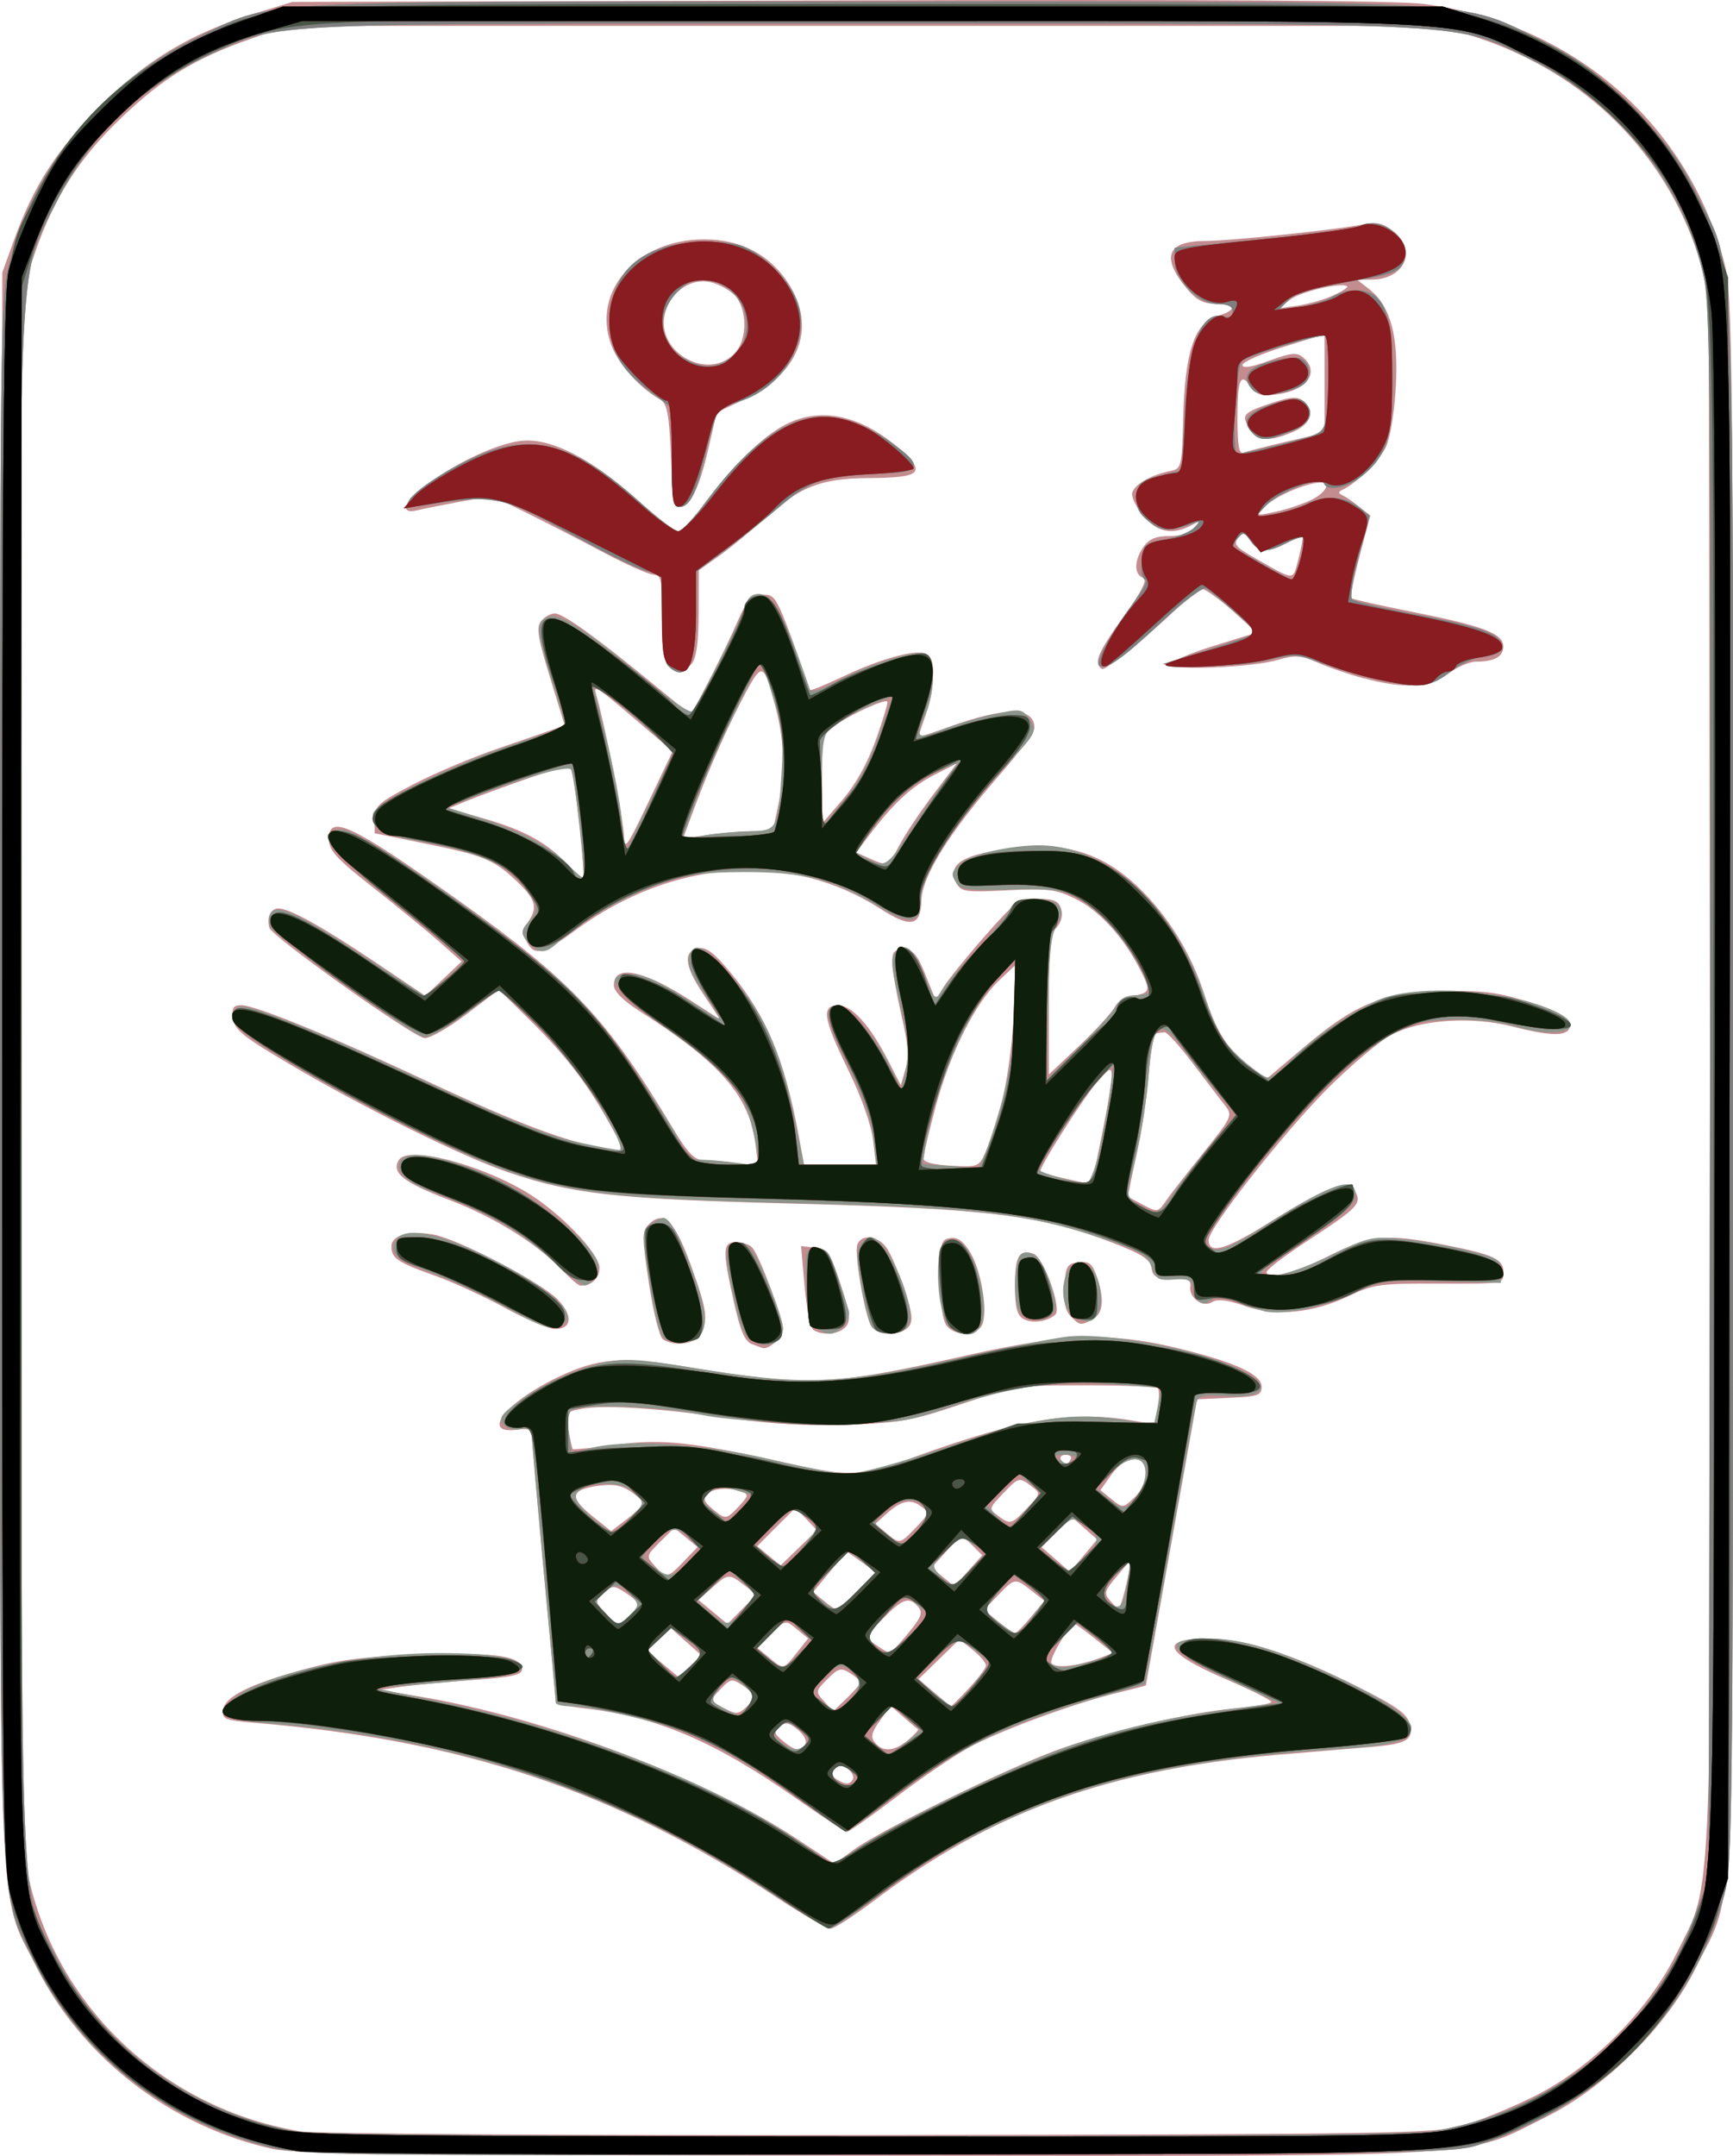 <svg xmlns="http://www.w3.org/2000/svg" width="358.496" height="445.806" viewBox="0 0 358.496 445.806"><g><g><path fill="#c38c8f" d="M56.48 444.38c-21.05-4.6-39.5-18.8-48.95-37.65C-.63 390.43-.1 403.7.2 219.85l.28-163.5 2.34-6.5c4.08-11.4 9-19.02 18.07-28.06C30.4 12.3 39.73 6.75 53 2.7L60.5.4l113-.32c76.3-.22 115.65.02 121.15.75 30.73 4.03 54.65 24.76 62.13 53.83 1.6 6.2 1.72 18.72 1.72 168.7 0 182.12.66 166.5-7.67 183.5-5.84 11.94-18.64 24.72-30.82 30.8-17.5 8.7-8.84 8.2-140.9 8.1-92.1-.05-117.86-.34-122.6-1.38zm246-4.8c3.3-.96 9.83-3.6 14.5-5.9 12-5.83 23.97-17.8 29.87-29.83 7.63-15.54 7.2-4.07 6.9-183.76l-.27-160.75-2.33-7C344.2 31.45 328 15.4 306.48 8.07l-8-2.72h-239l-8 2.82c-11.28 4-17.8 8-26.47 16.28-8.66 8.28-13.9 16.52-17.8 27.9l-2.72 8-.3 157.5c-.2 113.62.02 159.7.84 165.45 4.17 29.22 27.2 52.4 57.1 57.43 3.02.52 55.27.84 119.86.75 105.75-.14 114.96-.3 120.5-1.9zm-141.94-47.3c-33.5-22-64.7-32.43-107.86-36.03-6.27-.53-6.8-.74-6.5-2.74.4-2.76 5.6-5.32 17.3-8.47 7-1.9 12.34-2.54 24-2.9 15.34-.48 20.5.3 20.5 3.1 0 1.1-2.27 1.6-9.75 2.12-5.36.37-12 1-14.75 1.38l-5 .7 7.98 1.32c25.8 4.26 58.94 16.72 78.24 29.4l7.94 5.24 3.92-2.87c5.54-4.05 31.6-16.82 42.1-20.65 10.72-3.9 27.25-7.76 37.07-8.65 4-.36 7.25-.95 7.25-1.3 0-.38-4.05-2.4-9-4.53-13.24-5.67-14.54-8.55-3.86-8.55 7.42 0 17.34 3.2 30.86 10 7.96 4 10.1 5.52 10.62 7.6.85 3.37-.48 4.15-8.08 4.8-3.32.27-11.9 1-19.04 1.6-35.1 3.02-59.3 11.75-83.7 30.2-4.22 3.18-8.27 5.8-9 5.78-.7 0-5.77-2.95-11.24-6.54zm4.27-20.32c-16.9-11.85-29.02-17.02-43.9-18.7-3.25-.37-5.92-.95-5.93-1.3 0-.33-1.12-12.54-2.5-27.1-1.35-14.6-2.47-27.22-2.47-28.1 0-1.15-.76-1.45-2.9-1.14-7.8 1.15-2.76-5.5 8.2-10.8 8.4-4.03 13.3-4.42 27.2-2.1 24.66 4.06 29.48 3.86 57.56-2.47 19.8-4.46 29.73-4.8 43.3-1.53 12.02 2.9 17.62 5.47 17.62 8.03 0 1.78-.75 2.04-6.68 2.3l-6.68.3-5.27 29.5c-2.9 16.22-5.3 29.57-5.32 29.65-.02.08-2.4.7-5.3 1.4-9.1 2.14-25 7.98-31.3 11.47-3.35 1.86-10.23 6.55-15.3 10.43-5.08 3.88-9.55 7.02-9.94 7-.4-.04-5.07-3.1-10.4-6.84zm11.6-4c.32-.48-.13-1.46-.97-2.15-1.2-.98-1.8-1-2.73-.07-.93.94-.87 1.4.3 2.15 1.87 1.18 2.72 1.2 3.4.08zm-9.82-7.27c.4-.67-.27-1.98-1.57-3.03-1.83-1.5-2.56-1.6-3.75-.63-1.27 1.06-1.17 1.47.74 3.02 2.57 2.1 3.6 2.23 4.58.63zm21.3-.9c1.3-1.1 2.2-2.1 2-2.23-.22-.12-1.58-1.26-3.03-2.54l-2.64-2.3-2.2 3.1c-1.77 2.48-1.96 3.38-1 4.55 1.67 2 4 1.8 6.88-.6zm-31.9-9c0-.4-1.07-1.42-2.37-2.28-2.22-1.46-2.5-1.4-4.6.8l-2.2 2.36 2.84 1.5c2.55 1.35 3.03 1.34 4.6-.07.96-.85 1.74-1.9 1.74-2.3zm22-2.9c0-.3-.96-1.17-2.13-1.9-1.9-1.2-2.42-1.05-4.7 1.22-2.5 2.5-2.5 2.6-.68 4.6l1.86 2.07 2.83-2.72c1.55-1.5 2.82-2.96 2.82-3.28zm22.46 1.2c1.92-2.06 3.5-4.18 3.52-4.7 0-.54-1.2-1.97-2.73-3.2l-2.75-2.2-4.23 4.1-4.23 4.13 3.23 2.77c1.78 1.52 3.34 2.8 3.47 2.8.13.03 1.8-1.64 3.72-3.7zm-58.5-9.57l-3.16-2.84-2.48 2.32-2.48 2.33 3.28 2.74 3.28 2.73 2.37-2.23 2.38-2.23-3.18-2.84zm22.88 2.25l2.34-2.96-2.34-1.93c-2.33-1.93-2.34-1.93-5.26.95l-2.93 2.9 2.43 2c3.05 2.56 2.96 2.57 5.76-.97zm62.9 1l2.5-.97-3.76-2.97c-2.06-1.64-3.9-2.98-4.06-2.98-1.12 0-5.45 7.13-4.9 8.05.74 1.18 5.52.65 10.2-1.13zm-39.9-5c2.72-3.26 3.12-4.28 2.13-5.47-1.86-2.23-3.24-1.78-7.3 2.4l-3.77 3.84 2.3 1.6c1.27.88 2.53 1.62 2.8 1.64.28.02 2-1.78 3.84-4zm25.44-3.4l2.77-3.35-2.66-2.1c-3.4-2.66-3.46-2.65-6.92.96l-2.9 3.02 2.96 2.43c1.65 1.33 3.2 2.4 3.48 2.4.28-.03 1.75-1.55 3.28-3.38zm-83.1-.2c2.4-2.17 2.3-2.78-.76-4.8-2.44-1.6-2.7-1.6-4.52.06-1.9 1.72-1.9 1.78.26 4.08 2.6 2.78 2.68 2.8 5.02.67zm23.82-6.35c-3.2-2.48-3.34-2.46-6.7.53l-2.8 2.5 3 2.48 3 2.48 3-3.03 3-3.03-2.5-1.94zm23.38 1.14l3.8-3.87-3-2.13-3-2.13-3.48 4.18-3.47 4.2 2.15 1.78c1.17.98 2.38 1.8 2.68 1.82.3 0 2.25-1.7 4.33-3.85zm56-3.1l.67-3.5-2.93 3.5c-2.73 3.24-2.82 3.6-1.32 5.3 1.56 1.73 1.64 1.73 2.26 0 .35-1 .95-3.4 1.32-5.3zm-32.33-6.4l-2.16-2.12-3.08 3.42-3.1 3.43 2.37 1.92 2.36 1.9 2.88-3.2 2.88-3.22-2.15-2.13zm-59.58 3.4l2.84-2.95-2.4-1.98-2.42-1.98-2.94 2.9c-2.88 2.85-2.9 2.95-1.1 4.95 2.4 2.64 2.64 2.6 6-.92zm82.87-6.85l-2.64-2.33-3.1 3.12-3.1 3.14 2.94 2.56 2.93 2.55 2.8-3.36 2.8-3.35-2.63-2.33zm-57.55-1.9l-2.2-2.33-3.97 3.96-3.97 3.98 2.42 2 2.43 1.98 3.75-3.63 3.74-3.64-2.2-2.34zm22.72 1.73c2.76-2.9 2.8-3.05.96-4.4-2.17-1.58-4.04-1.14-7.18 1.68l-2.2 1.98 2.2 1.85c2.87 2.4 2.85 2.4 6.2-1.1zm-56.52-5c0-.43-1.17-1.54-2.6-2.48-1.97-1.3-3.7-1.55-7-1.06-5.44.83-5.6 2.4-.68 6.34l3.72 2.98 3.28-2.5c1.8-1.38 3.28-2.85 3.28-3.27zm79.5 1c2.8-2.93 2.83-3.04.94-4.47-2.6-1.98-2.65-1.97-6 1.54-2.86 3-2.88 3.12-1 4.5 2.6 1.92 2.76 1.88 6.07-1.57zm-59.62-.37c1.96-2.1 2.04-2.45.6-3-2.56-.98-5.96-.74-7.2.5-.87.86-.6 1.6 1.04 2.98 2.8 2.34 2.92 2.33 5.56-.48zm84.12-6.8c0-4.1-4.08-3.92-7.1.32l-2.24 3.15 2.32 1.88c2.3 1.86 2.36 1.85 4.68-.32 1.4-1.3 2.34-3.35 2.34-5.02zm-47.5-3.5c21.16-7.67 32.16-9.5 44.68-7.44l4.67.77.64-3.42c.35-1.9.38-3.7.05-4.02-.32-.33-7-.6-14.8-.6-13.88 0-14.52.08-25.74 3.85-10.2 3.44-12.86 3.93-23.5 4.3-8.1.3-15.9-.13-24-1.28-14.98-2.13-26.5-2.88-31.05-2.03-3.43.64-3.5.74-2.85 4.35.37 2.04.78 3.83.9 4 .14.14 4.26-.26 9.16-.92 9.48-1.26 15.6-.57 36.34 4.07 11.84 2.64 14.15 2.5 25.5-1.62zm32 .67c.34-.55-.1-1-1-1s-1.34.45-1 1c.34.55.8 1 1 1 .2 0 .66-.45 1-1zm-65.95-23.9c-1.46-.58-2.4-2.77-3.72-8.7-2.43-10.92-2.36-12.4.56-12.4 1.3 0 2.8.56 3.34 1.25 1.56 2.02 6.28 14.6 6.28 16.72 0 1.58-2.83 4.26-4.18 3.96-.17-.04-1.2-.42-2.27-.84zm-18.35-.96c-.75-.48-2-5.43-2.93-11.53-1.47-9.7-1.48-10.84-.05-12.26 3.04-3.03 5.34-.83 8.66 8.28 3.37 9.25 3.7 11.45 2.1 14.44-1.1 2-5.37 2.6-7.78 1.07zm31.14-1.92c-.63-.4-1.48-4.48-1.88-9.06l-.73-8.33 2.9.32c2.62.3 3.1 1 5.27 7.57 1.94 5.88 2.15 7.5 1.12 8.74-1.33 1.6-4.73 1.98-6.68.74zm11.83-.98c-1.4-2.7-3.46-15.04-2.8-16.74.85-2.23 4.3-1.84 6.06.7.86 1.2 2.5 5.04 3.66 8.53 1.68 5.03 1.86 6.62.9 7.78-1.7 2.05-6.7 1.87-7.8-.28zm15.74.14c-.88-1.05-1.36-4.47-1.38-9.75-.03-7.57.12-8.17 2.1-8.45 1.52-.22 2.7.64 4.12 3 2.5 4.13 3.8 13.42 2.17 15.4-1.56 1.9-5.36 1.77-7-.2zm-91.42-3.77c-4.4-2.4-10.92-5.4-14.5-6.65-7.7-2.74-9-3.6-9-6.07 0-2.34 3.72-3.36 8.76-2.42 5.24.98 22.28 9.9 25.68 13.45 3.2 3.33 2.9 6.08-.65 6.06-1.26 0-5.9-1.97-10.3-4.37zm107.25 2.3c-1.35-.8-1.75-2.35-1.75-6.9 0-6.16.8-7.54 3.83-6.57 2.06.64 5.88 11.3 4.52 12.55-1.6 1.47-4.84 1.92-6.6.9zm9.78-.54c-1.13-1.14-1.53-3-1.32-6.25.27-4.17.57-4.66 2.94-4.94 2.18-.25 2.82.25 3.75 2.9 1.64 4.72 1.36 7.7-.82 8.87-2.5 1.36-2.63 1.34-4.54-.57zM257.4 270c-3.55-1.2-5.57-1.44-6.66-.75-1.95 1.22-4.88-.92-4.5-3.28.2-1.27-.6-1.62-3.74-1.62-3.36 0-4.05-.35-4.3-2.2-.26-1.73-1.97-2.83-8-5.15-15.1-5.78-25.75-7.08-66.7-8.13-36.16-.94-45.03-1.92-58.5-6.5-9.4-3.2-29.97-13.38-45-22.26-9.74-5.75-11.54-7.2-11.8-9.52-.27-2.2.08-2.73 1.72-2.73 2.92 0 18.8 6.5 39.07 16 18.04 8.43 28.27 12.28 35.92 13.52l4.4.7-3.28-5.86c-4.72-8.4-9-13.97-16.36-21.22l-6.46-6.36-6.8 5.16c-3.76 2.83-7.64 5.02-8.63 4.86-2.62-.42-31.56-21-32.05-22.8-.6-2.2.23-4 1.9-4 2.3 0 9.05 3.76 20.1 11.17l10.25 6.9 3.76-3.55 3.75-3.55-4.5-4c-2.47-2.18-8.64-7.24-13.7-11.22-7.56-5.93-9.22-7.72-9.25-9.98-.1-5.4 4.57-3.23 26.5 12.34 23.78 16.9 31.05 24.6 44.85 47.66 2.85 4.75 4.3 6.25 6.04 6.25 1.26 0 4.34.28 6.85.62l4.56.63-.54-4.38c-1.26-10.12-7.1-16.87-24.08-27.72-3.34-2.15-5.24-4.06-5.24-5.3 0-4.38 6.1-3.17 15.93 3.18l6.07 3.92-3.58-5.4c-3.9-5.83-4.13-8.87-.76-9.36 1.58-.22 3.37 1.2 6.8 5.43 7.12 8.72 10.83 17.6 13.65 32.63l1.25 6.75h14.89l-.64-5.25c-.4-3.12-2.46-8.96-5.13-14.4-5.2-10.63-5.62-13.35-2.07-13.35 2.86 0 6.57 4.1 10.32 11.4l2.63 5.1.98-3.3c.73-2.5.53-5.25-.82-11-.97-4.24-1.83-9.05-1.9-10.7-.1-2.55.25-3 2.32-3 2 0 2.8.93 4.54 5.22l2.1 5.22 1.62-2.7c.9-1.46 4.7-6.17 8.46-10.45 6.5-7.38 7.06-7.8 11.03-7.8 3.35 0 4.3.4 4.84 2.07.4 1.3.06 2.74-.93 3.83-1.3 1.43-1.6 4.4-1.6 16.08v14.32l6.26-5.9c3.44-3.24 6.7-6.8 7.28-7.9.57-1.1 1.92-2.13 3-2.3 4.52-.73 4.64-.98 2.4-5.43-3.44-6.8-8.53-12.4-13.5-14.8-4.05-1.97-5.7-2.18-14.04-1.74-8.5.44-9.55.3-10.45-1.37-1.92-3.6.44-5.56 8.25-6.88 13.2-2.23 21.4-.03 29.6 7.9 5.9 5.75 10.66 13.5 13.27 21.63 2.6 8.06 4.72 11.45 9.53 15.1l3.42 2.62 7.26-6.15c10.98-9.32 16.07-11.46 28.4-11.9 8.38-.32 11.48 0 17.75 1.86 7.66 2.28 10.32 4 9.13 5.93-.9 1.48-4.35 1.3-11.66-.57-8.4-2.15-18.8-1.48-24.86 1.6-2.47 1.25-8.58 6.4-13.56 11.4-9 9.06-24.44 28.7-24.44 31.14 0 3.02 3.5 2.04 12.22-3.42 11.5-7.2 16.5-9.2 17.82-7.07 1.85 2.92 1.28 3.54-9.88 10.87-4.48 2.94-8.16 5.74-8.16 6.23 0 1.92 5.04.66 12.5-3.13 8.94-4.54 12.18-4.87 24.3-2.47 10.3 2.04 12.2 2.93 12.2 5.74 0 2.3-.05 2.32-13.25 2.27-12.27-.05-13.65.14-18.75 2.57-7.48 3.56-15.08 4.28-21.6 2.04zm-8.6-31.46c6.2-7.74 6.25-7.85 4.5-10.1-1-1.24-3.98-5.15-6.65-8.68-2.67-3.52-5.26-6.37-5.75-6.3-.5.04-1.28.16-1.75.24-.47.08-1.15 3.86-1.52 8.4-.35 4.54-1.5 12.07-2.53 16.75-1.04 4.67-1.82 8.55-1.74 8.62.1.06 1.5.83 3.15 1.7 2.86 1.5 3.07 1.48 4.5-.6.83-1.22 4.33-5.73 7.8-10.03zm-22.8 5.92c0-.2.9-4.76 2-10.1 1.1-5.36 2-10.7 1.96-11.87-.03-1.9-.38-1.75-3.05 1.35-3.15 3.64-12.24 18.02-11.72 18.52.27.25 8.06 2.1 10.05 2.37.42.06.75-.07.75-.28zm-18.9-16.1c1.12-3.94 2.25-11.84 2.58-18l.58-11-3.6 3.4c-4.96 4.7-10.16 15.08-13.14 26.2-1.38 5.17-2.5 9.93-2.5 10.6-.02.75 2.1 1.3 5.73 1.5 5.55.28 5.8.18 7.07-2.7.72-1.66 2.2-6.16 3.3-10zm-90.17 34.9c-5.45-5.85-14.37-11.47-23.97-15.12-9.54-3.63-12.08-5.64-10.45-8.28 1.82-2.94 16.04.6 26.12 6.5 6.92 4.06 15.38 12.76 15.38 15.82 0 2.16-1.6 3.67-3.9 3.67-.4 0-1.84-1.17-3.17-2.6zm-7.95-68.48c-.86-1.6-.75-2.6.5-4.5 1.84-2.83 1.22-4.53-3.13-8.56-4.26-3.95-6.65-4.9-18.23-7.25l-10.62-2.16v-2.97c0-2.7.73-3.36 8-7.15 4.4-2.3 12.28-5.63 17.5-7.4 5.23-1.8 10.47-3.6 11.66-4.03l2.15-.78-3.07-10c-2.53-8.3-2.84-10.3-1.78-11.58.7-.86 1.97-1.55 2.82-1.55 1.7 0 8.58 4.95 20.45 14.68l7.73 6.35 3.77-7.26c2.07-4 4.73-9.5 5.9-12.26 1.7-3.97 2.7-5.08 4.76-5.33 2.25-.27 2.88.3 4.46 4 1 2.38 2.64 6.8 3.63 9.82.98 3.02 1.9 5.65 2.07 5.84.16.17 3.15-1.04 6.64-2.7 7.68-3.67 14.9-5.7 17.15-4.85 2.13.82 2.2 6.9.15 12.7-.82 2.34-1.5 4.36-1.5 4.5 0 .14 2.82-.76 6.25-2 11.74-4.24 17.75-4.18 17.75.18 0 .8-3.2 5.13-7.14 9.63-10.5 12.03-16.1 21.06-16.25 26.07-.15 5.36-2.18 5.75-8.55 1.66-18.72-12.02-42.94-10.28-63.04 4.5-6.74 4.98-8.45 5.38-10.05 2.38zm11-23c-.56-5.18-1.22-10.4-1.5-11.62l-.47-2.18-8.25 2.8c-4.53 1.56-10.2 3.63-12.6 4.6l-4.36 1.77 7.4 2.14c8.23 2.36 12.9 4.93 17.24 9.47 1.62 1.68 3.07 2.93 3.23 2.76.16-.16-.15-4.54-.7-9.74zm66 3.15c1.1-2.16 4.23-6.88 6.97-10.5l4.98-6.57-4.7 2.4c-4.7 2.4-8.53 5.97-13.5 12.56l-2.6 3.47 2.7 1.2c3.9 1.73 3.96 1.7 6.14-2.57zm-49.77-22.08c-13.43-11.5-13.6-11.6-12.82-9 1.68 5.65 5.6 25.75 5.68 29 .06 3.12.6 2.37 5.07-7l5-10.5-2.92-2.5zm18.97 19.06l4.67-.05 1.08-5.05c1.5-6.97 1.36-13.5-.44-20.36-2.43-9.35-2.8-9.56-6.1-3.46-3.6 6.68-7.48 15.37-10.7 23.94l-2.45 6.58 4.65-.77c2.55-.42 6.73-.8 9.3-.82zm26.02-18.97c1.48-4.15 2.54-7.7 2.36-7.87-.55-.55-7.48 2.6-10.6 4.83-2.9 2.05-2.95 2.24-2.94 11.27v9.18l4.24-4.94c2.73-3.16 5.2-7.6 6.93-12.47zm100.92-12.66c-2.97-.8-7.25-2.26-9.5-3.25-3.55-1.55-4.7-1.63-8.27-.57-5.24 1.54-21.73 2.24-22.16.94-.18-.54 3.74-2.24 8.7-3.78l9.03-2.8-4.2-3.85c-4.74-4.32-8.72-6.7-8.72-5.22 0 1.58-17.97 17.23-19.03 16.58-1.83-1.14-.95-3.3 4.44-10.8 3.98-5.56 5.03-7.68 4-8.08-1.86-.7-1.8-3.6.14-6.38 1.15-1.64 2.56-2.22 5.38-2.22 2.35 0 4.35-.64 5.2-1.66 1.23-1.52 1.15-1.57-.82-.5-3.8 2-6.96 1.36-9.77-1.98-1.45-1.73-2.5-3.85-2.34-4.72.32-1.72 3.8-3.76 7.78-4.57 2.46-.5 2.5-.7 2.78-11.07.36-13.6 2.36-19.6 7-20.97 4.2-1.26 4.12-2.55-.2-2.55-2.55 0-4.03-.75-5.92-3-5.57-6.6-4.3-10 3.72-10 5.34-.02 27.9-2.4 33.14-3.52 2.25-.47 3.7-.1 5.75 1.5 5.05 4 2.26 10.02-4.62 10.02h-2.92l2.57 2c4.42 3.5 6.08 9.72 5.45 20.4-.33 5.45-1.2 10.6-2.1 12.36-1.5 2.87-6.1 7.38-8.85 8.65-1 .47-1.02.73-.05 1.18.68.32 2.25 1.4 3.48 2.4l2.25 1.8-2.2 8.32c-1.2 4.58-2 8.5-1.76 8.74.23.22 5.9 1.5 12.6 2.83 14.7 2.92 18.88 4.5 18.88 7.16 0 2.13-1.83 3.15-5.64 3.15-1.37 0-3.96 1.12-5.77 2.5-3.82 2.92-9.02 3.2-17.48.92zm-12.68-29.24c-.14-.18-1.62.38-3.3 1.25-4.03 2.08-5.73 1.98-7.44-.45-1.2-1.74-1.6-1.82-2.6-.58-1 1.2-.45 1.88 3.1 3.9 8.88 5.07 8.18 5.04 9.4.4.6-2.32.97-4.35.84-4.52zm2.22-7.88c1.78-.94 2.93-2.2 2.65-2.94-.63-1.62-9.76 1.65-12.67 4.56-1.93 1.93-1.9 1.94 2.45 1 2.42-.53 5.82-1.7 7.56-2.6zm-5.4-11.85l7.74-1.82v-20.4l-8.48 2.64c-4.67 1.45-8.5 3.14-8.5 3.76 0 .74 1.9.43 5.47-.88 4.46-1.65 5.76-1.8 7-.76 3.64 3.02 1 6.87-5.3 7.7-3.2.44-4.18.15-5.4-1.57-2.17-3.1-2.8-1.64-2.8 6.65 0 5.54.33 7.32 1.26 6.97.7-.27 4.74-1.3 9-2.3zm-7.66-2.6c-1.98-2.84-1.53-3.38 4.45-5.37 3.98-1.32 5.33-1.4 6.5-.45 2.6 2.16 1.7 4.84-2.17 6.46-4.92 2.05-7 1.9-8.78-.65zm17.2-27.6c1.8-.84 3.1-1.68 2.9-1.88-.94-.95-9.6 1.05-11.77 2.7l-2.42 1.86 4-.6c2.2-.32 5.48-1.26 7.3-2.1zm-137.6 76.55c-.75-.75-1.2-4.5-1.2-10 0-7.7-.2-8.8-1.75-8.82-.96 0-5.57-2.05-10.25-4.53-4.67-2.5-11.8-6.15-15.84-8.14l-7.34-3.62-6.66 1.2c-3.66.68-7.67 1.47-8.9 1.78-3.77.92-2.67-2.04 2-5.37 6.52-4.66 14.3-8.28 19.25-8.96 6.1-.85 14.6 3.4 24.27 12.1 4 3.6 7.83 6.54 8.5 6.52.67-.02 2.8-2.15 4.7-4.74 5.8-7.77 11.26-13.4 15.96-16.4 7.74-4.93 16.83-3.33 25.55 4.5 5.14 4.63 3.9 5.63-7 5.68-9.58.04-14.3 1.9-21.23 8.3-2.62 2.4-6.77 5.83-9.23 7.6l-4.47 3.18-.03 8.8c-.02 5.95-.48 9.34-1.4 10.46-1.63 1.95-3.28 2.1-4.94.45zm.6-43.42c-.4-8.68-.8-10.8-2.2-11.6-4.18-2.33-8.6-7.2-10.1-11.18-4.25-11.1 5.17-21.92 19.1-21.96 7.9-.03 14.2 3.44 18 9.93 5.18 8.82 1.4 18-9.5 23.12l-5.83 2.74-1.74 7.52c-1.86 8.13-3.78 12.03-5.9 12.03-1.02 0-1.47-2.62-1.83-10.62zm13.45-21.53c2.38-2.8 2.27-8.92-.2-11.57-1.08-1.16-3.38-2.4-5.12-2.8-3.82-.84-7.8 1.7-9.2 5.88-2.77 8.33 8.9 15.14 14.53 8.5z"/><path fill="#8c948b" d="M54.98 443.8c-21.27-5.5-38.8-19.58-48.08-38.58-7.3-14.94-6.88-3.9-6.9-182.46C-.02 67.36.05 61.93 1.9 54.62 7.16 34.15 21.14 17.22 40.5 7.9c16.68-8.04 7.7-7.55 138-7.55C310 .35 301.82-.13 319.3 8.6c7.56 3.78 10.8 6.2 18.27 13.67 7.37 7.37 9.86 10.68 13.24 17.58 8.34 17 7.68 1.37 7.68 183.5 0 153.5-.1 162.34-1.8 168.5-6.87 24.55-24.95 42.97-50.7 51.64-5.2 1.74-11.62 1.85-124.5 2.05-115.1.2-119.24.15-126.5-1.74zm240.94-3c15.3-2.5 28.68-9.3 39.06-19.92 7.55-7.72 12.07-14.9 15.82-25.2l2.68-7.33.27-161.73c.23-140.52.07-162.68-1.23-169-3.93-19.05-17.47-36.26-35.54-45.14-16.22-7.98-9.22-7.6-137.8-7.6C53.5 4.84 58.15 4.63 44.14 10.94c-14.86 6.7-25.53 16.93-32.75 31.4-7.9 15.8-7.5 5.48-7.16 185.06.33 176.9-.28 161.97 7.17 176.95 9.4 18.9 28.6 32.8 50.35 36.47 7.36 1.24 226.52 1.2 234.17-.03zM159.98 391.7c-31.6-20.94-64.73-32.1-105-35.38-9.1-.75-10.5-1.77-6.73-5.02 5.83-5.06 25.72-9.47 42.65-9.47 11.78 0 17.53 1.17 16.78 3.42-.36 1.1-4.93 1.76-21.2 3.1l-9 .72 11.02 2.23c30.84 6.25 59.16 17.2 77.45 29.92l6.3 4.38 6.12-4c7.4-4.8 29.1-15.4 40.1-19.55 10.57-3.98 22.63-6.9 35.5-8.57l10.5-1.36-8.98-4.2c-14.22-6.66-15.66-9.1-5.43-9.1 6.78 0 14.47 2.33 26.85 8.1 9.3 4.36 15.06 8.3 15.06 10.34 0 2.83-3.23 3.68-17.65 4.62-28.72 1.88-49.35 6.5-67.35 15.06-12.14 5.78-17.82 9.23-27.35 16.6-3.77 2.9-7.37 5.25-8 5.2-.63-.04-5.87-3.2-11.65-7.04zm8.07-17.86c-9.34-7.02-20.73-13.7-27.36-16.02-6.85-2.4-18.65-5-22.78-5-1.62 0-2.94-.33-2.95-.74 0-.4-1.12-12.68-2.5-27.25-1.35-14.58-2.47-27.23-2.47-28.1 0-1.15-.7-1.5-2.33-1.18-1.28.24-2.84-.2-3.5-1-1-1.2-.58-1.95 2.26-4.1 5.14-3.93 12.58-7.43 18.42-8.7 4.25-.9 7.32-.74 17.4.92 24.55 4.04 30.9 3.8 58.23-2.3 8.25-1.86 17.48-3.65 20.5-4 6.3-.7 20.23 1.42 29.74 4.55 12.04 3.96 13.66 8.42 2.82 7.75-4.97-.3-5.7-.1-6.12 1.65-.26 1.1-2.68 14.53-5.38 29.84-2.7 15.3-5.05 27.93-5.23 28.04-.17.12-4.76 1.47-10.2 3-18.67 5.3-30.63 11.27-44.04 22.04-3.8 3.06-7.2 5.54-7.5 5.5-.32-.05-3.47-2.26-7-4.92zm7.87-7.77c-1.62-1.14-2.37-1.2-3.27-.3-1.7 1.74 2.1 4.48 4.02 2.9 1.12-.93.98-1.4-.75-2.6zm11.56-5.82l3-2.5-2.9-2.55-2.9-2.54-3.02 3-3.03 3.04 2.43 2.02c3 2.5 2.8 2.53 6.42-.48zm-20.75.42c.86-.86.52-1.64-1.38-3.13-2.33-1.84-2.65-1.87-4.15-.37-1.5 1.5-1.47 1.74.33 3.1 2.38 1.8 3.7 1.9 5.2.4zm-11.86-8.04c1.22-1.95 1.13-2.38-.87-4-2.9-2.36-3.47-2.3-5.4.66-1.56 2.38-1.52 2.52 1.13 3.96 3.58 1.94 3.54 1.94 5.14-.62zm21.07-1.26c2.5-2.66 2.24-4.84-.75-6.44-1.57-.83-2.46-.46-4.8 2l-2.9 3 2.5 1.93c3.16 2.42 3.2 2.42 5.94-.5zm25.42-2.96l3.62-4.42-3.08-2.58c-1.7-1.43-3.4-2.6-3.8-2.6-.4 0-2.5 1.85-4.66 4.1l-3.96 4.07 3.47 2.93c1.9 1.6 3.76 2.92 4.13 2.92.36 0 2.3-2 4.28-4.4zm-58.7-3.76c2.97-2.78 2.94-3-.76-5.74l-3.1-2.28-2.4 2.28-2.44 2.28 2.7 2.8c1.48 1.56 2.92 2.83 3.2 2.83.27 0 1.54-.98 2.8-2.17zm22.65-2.65l2.7-2.8-2.53-2.4-2.54-2.38-3.22 3.25-3.22 3.26 2.37 1.95c3.04 2.5 3.25 2.48 6.46-.87zm60.17 1.6c2.48-.65 4.5-1.5 4.5-1.87 0-.37-1.6-1.9-3.6-3.42l-3.6-2.75-3.64 3.65c-3.03 3.04-3.4 3.82-2.15 4.6 1.97 1.27 3.1 1.24 8.5-.2zm-37-5.76c2.13-2.2 3.7-4.1 3.45-4.26-.24-.15-1.44-1.12-2.67-2.15-2.23-1.88-2.25-1.88-6.16 2.5-3.62 4.05-3.8 4.54-2.37 6.15 2.27 2.54 3.4 2.2 7.74-2.23zm25.14-3.6l2.73-3.57-2.92-2.4c-1.6-1.3-3.23-2.4-3.6-2.4-.4-.03-1.96 1.58-3.48 3.57l-2.76 3.63 2.96 2.37c1.63 1.3 3.28 2.37 3.66 2.37.4 0 1.93-1.6 3.43-3.56zm-83.12-.42c1.75-1.93 1.75-2.07 0-4-2.2-2.44-3.3-2.5-5.68-.33-1.8 1.62-1.78 1.74.34 4 2.67 2.84 3.05 2.86 5.34.33zm23.44-1.2l2.44-3.08-2.82-2.43-2.82-2.42-3.3 3.18-3.27 3.18 2.67 2.36c3.43 3.02 4.16 2.94 7.1-.78zm23.44-3.67l3.77-3.87-2.76-2.16-2.77-2.18-4.06 4.1-4.06 4.1 2.37 1.94c1.3 1.07 2.66 1.95 3.04 1.95.37 0 2.38-1.74 4.46-3.87zm55.94-2.5c.6-3.84.58-3.85-1.45-2-3.62 3.27-4.35 5.54-2.3 7.05 2.22 1.6 2.87.73 3.75-5.05zm-32.46-1.98l3.25-3.35-2.7-1.76c-2.63-1.74-2.7-1.72-5.73 1.3-3 3-3.03 3.1-1.22 5.1 2.4 2.67 2.58 2.63 6.4-1.3zm-58.53-1.47l2.7-2.8-2.4-2.28c-2.68-2.5-4.5-2.08-8.1 1.88-1.96 2.17-1.96 2.18.5 4.07 3.3 2.54 4.14 2.44 7.3-.87zm81.88-.87c3.43-3.3 3.46-4.3.2-6.67-2.57-1.87-2.57-1.87-6 1.44l-3.4 3.32 2.75 2.26c1.5 1.24 2.95 2.27 3.2 2.3.24 0 1.7-1.18 3.25-2.66zm-58.27-2.04c1.7-2.05 3.08-4.02 3.08-4.38 0-.36-1.17-1.43-2.6-2.37-2.6-1.7-2.66-1.67-6.56 2.13l-3.94 3.85 2.6 2.25c1.44 1.24 3 2.25 3.5 2.25.47 0 2.24-1.68 3.93-3.73zm25.27-5.63c2.48-4.63-4.9-5.84-8.86-1.46-1.76 1.96-1.73 2.07 1.16 4.37 2.8 2.24 3.06 2.28 4.83.67 1.02-.93 2.32-2.54 2.87-3.58zm-60.7-.63c2.78-2.9 2.8-3.04 1.03-5-2.82-3.1-12.55-2.45-12.48.85.03 1.47 6.34 7.13 7.94 7.13.36 0 1.94-1.34 3.5-2.98zm81.97-1.72l2.96-3.55-2.37-1.9-2.37-1.93-3.33 3.23-3.34 3.23 2.16 2.3c1.2 1.28 2.43 2.3 2.75 2.25.33-.04 1.9-1.67 3.54-3.63zm-60.13-3.92c-3.18-.94-4.12-.86-5.65.48-1.76 1.54-1.72 1.7.98 3.85l2.8 2.24 2.86-2.73 2.83-2.72-3.82-1.12zm82.74 1.37c1.03-1.24 1.9-3.5 1.9-5 .06-3.8-3.67-3.7-7.42.2l-2.84 2.98 2.4 2c3.08 2.57 3.7 2.55 5.96-.18zm-39.35-10.34c18-6.1 26.2-7.34 36.78-5.6 3.3.54 6.08.92 6.17.84.08-.08.46-1.8.84-3.8l.67-3.65-9.84-.74c-12-.9-20.6.32-34 4.77-9.66 3.22-10.16 3.28-26.85 3.17-11.4-.08-19.62-.65-25-1.75-8.2-1.7-24.07-2.2-26.18-.87-.76.5-1 2.24-.63 4.88l.55 4.12 3.63-1.05c7-2.05 23.6-1.08 37.13 2.15 6.88 1.64 14.24 3.02 16.36 3.06 2.22.04 10.87-2.3 20.35-5.52zm26.78 2.6c.36-.6-.57-1-2.2-1-2.17.02-2.46.24-1.3 1 1.93 1.23 2.74 1.23 3.5 0zm-66.53-24.34c-1.97-.98-2.75-2.73-4.27-9.5-2.1-9.24-1.78-11.46 1.52-11 1.72.26 2.97 2.06 5.44 7.83 1.76 4.12 3.23 8.5 3.27 9.7.1 3.04-2.86 4.5-5.95 2.97zm-18.9-1.08c-.7-.84-1.96-6.1-2.82-11.7-1.5-9.75-1.5-10.23.28-11.53 1.03-.74 2.22-1.35 2.65-1.35 1.4 0 3.68 4.32 6.48 12.27 3.32 9.43 2.72 13.04-2.25 13.53-1.84.18-3.57-.3-4.32-1.2zm31.64-1.84c-1.28-.94-1.76-3.1-1.95-8.75-.26-7.4-.23-7.5 2.23-7.5 2.57 0 2.5-.16 6.55 12.64.57 1.77-1.92 4.85-3.93 4.85-.68 0-2-.56-2.9-1.25zm11.44-.5c-.5-.96-1.43-4.83-2.08-8.6-.9-5.2-.9-7.17 0-8.24.64-.78 1.55-1.4 2-1.4 3.4 0 9.74 14.6 7.86 18.1-1.3 2.46-6.52 2.55-7.78.14zm16.4.4c-2.63-1.9-3.54-15.6-1.17-17.55 3.07-2.56 6.86 2.8 7.97 11.3.9 6.94-2.1 9.7-6.8 6.26zm-92.06-4.18c-4.4-2.44-11.23-5.62-15.18-7.06-7.4-2.7-9.26-4.57-7.12-7.14 2.07-2.5 9.32-.9 19.6 4.3 11.33 5.74 17.1 10.64 15.2 12.92-1.87 2.27-3.75 1.82-12.5-3.02zm117.62 1.9c-4.3-3.02-1.7-13.5 2.66-10.74 3.46 2.18 4.06 10.45.85 11.68-.76.3-2.34-.13-3.5-.94zm-10.92-.57c-1.85-1.86-1.55-11.73.38-12.47 2.22-.85 4.3 1.57 5.9 6.9 1 3.34 1.06 4.83.24 5.65-1.47 1.47-5 1.43-6.52-.08zm50.3-.5c-1.1-.2-3.67-1.1-5.72-2-3.08-1.3-4-1.36-5.3-.28-1.75 1.46-3.08.55-3.66-2.52-.32-1.63-1.06-1.95-4-1.72-3.17.25-3.72-.06-4.6-2.6-.88-2.5-2.18-3.25-10.6-6.04-15.08-5-25.42-6.17-63.62-7.15-46.16-1.2-51.62-2.22-76.85-14.5-20.16-9.82-39.15-21.28-39.15-23.63 0-1.06.65-2.18 1.44-2.48 1.78-.7 15.62 4.73 34.06 13.3 22.6 10.54 29.57 13.35 36.8 14.87 3.76.8 7.28 1.45 7.82 1.45 1.7 0-6-13.45-11.54-20.2-2.92-3.52-7.17-7.9-9.45-9.7l-4.13-3.28-7 5.2c-4.52 3.34-7.58 4.96-8.63 4.56-3-1.14-30.48-20.94-31.35-22.57-.5-.9-.5-2.22-.05-2.95 1.3-2.1 5.73-.05 19.57 9l12.4 8.13 4-3.34c2.22-1.85 4.04-3.62 4.05-3.95 0-.33-6.3-5.7-14.04-11.9-11-8.85-13.98-11.76-13.74-13.4.22-1.58.9-2.04 2.8-1.84 4.72.5 37.84 24.1 47.82 34.1 5.5 5.48 19.47 25.2 22.25 31.4.9 2.02 1.96 2.75 3.94 2.75 1.5 0 4.84.3 7.46.65l4.75.65-.64-3.4c-2.4-12.48-3.94-14.5-19.77-25.88-10.24-7.36-12.14-10.65-5.97-10.36 3 .15 6.42 1.88 15.62 7.9 3.25 2.14 3.16 1.85-1.7-5.32-1.9-2.8-2.67-4.95-2.26-6.25.95-3.03 2.84-2.4 7.27 2.4 8.2 8.88 11.7 16.5 14.8 32.14l1.7 8.48h15l-.67-5.75c-.44-3.83-2.2-8.85-5.24-15-4.43-8.98-4.97-12.25-2.02-12.25 2.07 0 7.9 6.84 10.68 12.54l2.42 4.95.95-4.4c.73-3.48.48-6.23-1.26-13.36-1.67-6.85-1.92-9.33-1.05-10.37 2.1-2.54 3.68-1.42 6 4.22 2.32 5.57 2.35 5.6 3.84 3.25.83-1.3 4.04-5.05 7.14-8.35 3.1-3.3 6.16-7 6.8-8.25.9-1.74 2.05-2.25 5.02-2.25 5.06 0 6.9 2.1 4.75 5.38-1.2 1.84-1.63 5.83-1.86 17.26l-.32 14.85 6.63-6.57c3.65-3.62 7.15-7.56 7.8-8.75.78-1.5 2.1-2.18 4.12-2.18 1.63 0 2.96-.5 2.96-1.13 0-2.38-6.2-11.83-10.06-15.3-5.6-5.08-8.03-5.76-19.23-5.4-7.83.24-10 0-10.75-1.2-1.3-2.04-1.22-2.43.85-4.3 1.98-1.8 10.25-3.67 16.14-3.67 14.36 0 28.14 12.76 34.54 31.98 2.12 6.36 3.47 8.65 7.04 11.94 2.43 2.25 5.02 4.08 5.75 4.08.74 0 2.66-1.4 4.28-3.1 4.78-5.06 15.14-12 20.12-13.5 9.23-2.78 27.1-1.15 35.58 3.24 6.43 3.3.25 5.47-8.38 2.9-6.2-1.83-17.18-2.03-22-.4-7.75 2.65-17 10.74-28.53 24.97-7 8.63-14.36 18.88-14.36 19.97 0 .43.92 1.06 2.03 1.42 1.45.46 4.3-.8 9.76-4.3 13.46-8.6 18.53-10.68 19.5-7.96.85 2.37-1.2 4.44-10.2 10.34-4.98 3.25-9.05 6.25-9.06 6.66-.04 1.9 6.35.38 14.04-3.35 7.98-3.9 8.8-4.08 14.94-3.5 3.58.32 9.65 1.38 13.5 2.34 6.34 1.58 7 2 7 4.25v2.5L298.3 265c-11.76-.36-12.4-.28-19 2.66-6.6 2.94-13.7 4.33-17.82 3.5zm-18.62-24.55c1.64-2.34 5.24-6.95 8-10.25l5-6-2.8-3c-1.56-1.65-4.86-5.8-7.33-9.2-5.8-7.97-7.24-7.22-8.14 4.2-.36 4.4-1.32 10.92-2.13 14.5-.82 3.57-1.72 7.5-2 8.7-.38 1.68.17 2.6 2.25 3.72 3.83 2.08 3.8 2.1 7.14-2.67zm-15.5-8.5c.83-3.7 1.82-9.23 2.2-12.25l.7-5.5-2.73 2.5c-2.5 2.3-12.55 17.55-12.55 19.07 0 .57 6.6 2.5 9.67 2.8.66.08 1.84-2.8 2.7-6.62zm-22-4c3.34-10.25 4.62-17.9 4.62-27.6v-7.96l-2.05 1.86c-6.45 5.84-14.28 23.06-16.42 36.14l-.67 4.2 5.33.37c2.93.2 5.62.46 6 .56.36.1 1.8-3.3 3.2-7.56zm-91.6 26.14c-6.62-5.92-13.18-9.65-23.57-13.4-6.43-2.34-8.73-4.54-7.24-6.95 1.4-2.26 10.2-.53 19.54 3.84 8.62 4.04 19.73 13.17 21.04 17.28.6 1.9-1 4.83-2.64 4.83-.46 0-3.67-2.53-7.13-5.6zm-4.2-64.96c-1.96-1.96-1.98-2.9-.08-4.8 2.18-2.17 1.88-3.72-1.55-7.88-3.3-4.02-10.03-6.66-22.43-8.82-6.68-1.16-8.92-2.64-8.35-5.52.45-2.28 16.84-10.35 29.33-14.45 5.5-1.8 10.16-3.4 10.36-3.55.2-.15-1.06-4.5-2.78-9.68-1.72-5.17-2.86-10.1-2.53-10.98 1.73-4.52 6.17-2.28 22.38 11.26 4.64 3.87 8.77 6.7 9.2 6.27 1.26-1.3 10.52-19.62 11.13-22.03.36-1.43 1.32-2.25 2.64-2.25 2.98 0 5.36 4.42 10.6 19.68.27.8 2.14.26 5.7-1.65 6.68-3.57 16.1-6.52 18.2-5.7 2.1.8 2.16 7.44.1 12.32-2.18 5.26-1.95 5.5 3.26 3.46 2.62-1.03 7.4-2.46 10.63-3.18 5.45-1.2 5.98-1.17 7.25.57 2 2.73 1.86 3.1-3.43 8.8-11.4 12.3-18.6 23.3-18.65 28.55-.06 5.46-2.15 5.85-9.04 1.7-9-5.45-15.3-7.05-27.5-7.03-8.25.02-11.9.5-17.12 2.3-7.2 2.46-16.88 7.9-20.93 11.75-3 2.84-4.23 3-6.37.86zm10.3-24.53c-.63-5.72-1.42-10.92-1.76-11.56-.56-1.08-11.56 2.14-22.62 6.6l-3 1.2 7.2 2.3c8.2 2.62 14.7 6.16 18.22 9.95 1.34 1.43 2.58 2.44 2.77 2.25.2-.2-.18-5.03-.8-10.75zm67.9 1.85c2.2-3.44 5.43-8.17 7.2-10.5l3.2-4.27-2.82 1.07c-5.68 2.16-9.68 5.38-14.03 11.3l-4.43 6.02 2.3 1.28c3.72 2.06 4.38 1.68 8.58-4.9zm-53.1-21.34c-2.6-2.36-6.42-5.62-8.48-7.25l-3.73-2.95 2.7 10.65c1.5 5.86 3.03 13.8 3.43 17.65l.72 7 5.06-10.4 5.05-10.4-4.73-4.3zm20.47 20.65c5.6-.06 5.8-.45 6.52-12.05.44-7.16.15-9.7-1.87-16l-2.4-7.5-5.63 11.5c-3.1 6.32-6.76 14.7-8.12 18.58l-2.48 7.08 4.67-.76c2.56-.43 6.75-.8 9.3-.83zm26.62-19.7l2.86-8.16-2.3.88c-3.9 1.48-8.72 4.1-10.57 5.7-1.43 1.26-1.75 3.24-1.75 10.98v9.45l4.46-5.35c3-3.6 5.4-8.02 7.3-13.5zm102.73-11.83c-3.3-.72-8.33-2.2-11.18-3.3-4.82-1.84-5.64-1.88-11.34-.56-3.4.8-9.6 1.3-13.8 1.14l-7.68-.3 7.3-2.3c4.02-1.25 8.46-2.72 9.87-3.26l2.57-.97-4.76-4.22c-2.62-2.33-5.3-4.54-5.92-4.92-.67-.4-4.68 2.63-9.6 7.25-7.9 7.43-11.4 9.83-12.6 8.63-.76-.75 2.4-6.56 6.8-12.43 2.15-2.9 3.42-5.25 2.82-5.25-.65 0-.97-1.5-.8-3.72.3-3.56.53-3.77 4.82-4.6 2.48-.46 5.18-1.55 6-2.4 1.34-1.4 1.3-1.5-.34-.92-4.95 1.75-6.34 1.68-9-.4-2.14-1.7-2.7-2.88-2.46-5.27.27-2.76.8-3.2 4.8-4.18l4.5-1.1.6-11.45c.8-15.03 3.5-21.8 8.15-20.36 1.16.36 1.75 0 1.75-1.02 0-1.1-.95-1.57-3.1-1.57-3.92 0-8.9-5-8.9-8.94v-2.7l18.25-1.8c10.04-.96 19.03-2.18 19.98-2.68 4.55-2.4 11.07 3.02 9.02 7.5-.9 1.98-2.44 2.52-11.4 4-7.63 1.27-10.86 2.26-12.34 3.8l-2 2.07 4.5-.68c2.48-.37 5.54-1.35 6.8-2.18 1.28-.83 3.75-1.37 5.5-1.2 5.08.5 6.7 4.88 6.7 18.1 0 12.22-1.1 15.93-5.94 20-3.2 2.7-7.6 3.6-8.23 1.7-.53-1.63-9.24 1.77-11.94 4.65l-2.38 2.53 4-.73c2.2-.4 5.22-1.33 6.7-2.08 3.7-1.88 7.84-1.68 10.7.52l2.4 1.84-2.23 8.25c-1.23 4.54-1.85 8.62-1.4 9.07.46.44 5.86 1.75 12 2.9 14.64 2.75 18.83 4.23 18.83 6.65 0 1.44-.84 1.98-3.45 2.23-1.9.18-5.1 1.63-7.15 3.25-4.1 3.24-6.26 3.45-15.4 1.44zM269 115.75c.62-2.26.9-4.32.64-4.58-.26-.26-1.84.24-3.5 1.1-4.05 2.1-5.75 2-7.46-.44-1.32-1.88-1.5-1.9-2.8-.34-.83.98-1 1.82-.4 2.03.55.2 3.25 1.7 6 3.32 2.75 1.63 5.32 2.97 5.72 2.98.4 0 1.2-1.83 1.8-4.08zm-3.6-24c8.34-2.08 8.35-2.1 8.96-5.74.88-5.34.76-15.95-.2-16.54-.9-.55-16.27 4.07-17.3 5.2-1.25 1.35-2.1 19.2-.9 19.2.6 0 4.85-.95 9.44-2.1zm-6.22-2.1c-2.5-2.5-1.27-4.4 4-6.08 3.8-1.2 5.53-1.36 6.5-.57 2.52 2.1 1.44 4.58-2.72 6.24-4.8 1.92-6.2 2-7.78.4zm.05-8.94c-2.5-2.5-1.4-4.55 3.13-5.82 2.4-.67 5.23-1.06 6.25-.87 2.55.5 3 4.45.68 5.7-3.38 1.8-8.72 2.34-10.05 1zm-121.05 56.95c-.75-.75-1.2-4.48-1.2-9.95v-8.76l-3.62-1c-2-.55-9.08-4.06-15.75-7.8-13.18-7.4-15.83-7.94-28.38-5.9-4.33.72-5.18.62-4.74-.5.8-2.13 9.46-7.68 15.55-10 11.2-4.27 19.54-1.5 33.47 11.12 3.03 2.74 6.1 5 6.8 5 .72 0 3.4-2.88 5.97-6.38 9.17-12.5 18.17-18.4 26.03-17.1 4.75.8 8.72 2.6 13.43 6.14 5.36 4 4.37 5.33-4 5.34-9.86 0-13.9 1.32-20.03 6.55-2.87 2.46-8.03 6.57-11.47 9.14l-6.25 4.67v8.4c0 10.8-2.08 14.77-5.8 11.05zm.8-43.05V84.35l-4.66-3.5c-6.37-4.78-8.56-9.1-8.06-15.8.7-9.16 6.3-14.08 17.13-14.94 3.55-.28 7.82 0 9.8.66 4.7 1.54 10.54 7.55 11.96 12.27 2.3 7.72-3.32 17.1-11.9 19.86-2.08.65-4.13 1.5-4.56 1.9-.43.4-1.68 4.47-2.78 9.07-2.07 8.68-3.24 10.98-5.56 10.98-1.08 0-1.38-2.2-1.38-10.25zm11.84-20.35c7.1-4.98 3.13-16.4-5.7-16.4-2.07 0-3.73.92-5.55 3.08-4.1 4.86-3.18 10.45 2.2 13.36 3.56 1.93 6.25 1.9 9.05-.05z"/><path fill="#7f7f7f" d="M54.98 443.8c-21.27-5.5-38.8-19.58-48.08-38.58-7.3-14.94-6.88-3.9-6.9-182.46C-.02 67.36.05 61.93 1.9 54.62 7.16 34.15 21.14 17.22 40.5 7.9c16.68-8.04 7.7-7.55 138-7.55C310 .35 301.82-.13 319.3 8.6c7.56 3.78 10.8 6.2 18.27 13.67 7.37 7.37 9.86 10.68 13.24 17.58 8.34 17 7.68 1.37 7.68 183.5 0 153.5-.1 162.34-1.8 168.5-6.87 24.55-24.95 42.97-50.7 51.64-5.2 1.74-11.62 1.85-124.5 2.05-115.1.2-119.24.15-126.5-1.74zm240.94-3c15.3-2.5 28.68-9.3 39.06-19.92 7.55-7.72 12.07-14.9 15.82-25.2l2.68-7.33.27-161.73c.23-140.52.07-162.68-1.23-169-3.93-19.05-17.47-36.26-35.54-45.14-16.22-7.98-9.22-7.6-137.8-7.6C53.5 4.84 58.15 4.63 44.14 10.94c-14.86 6.7-25.53 16.93-32.75 31.4-7.9 15.8-7.5 5.48-7.16 185.06.33 176.9-.28 161.97 7.17 176.95 9.4 18.9 28.6 32.8 50.35 36.47 7.36 1.24 226.52 1.2 234.17-.03zm-136.44-49.5c-21.76-14.66-48.2-25.82-73.27-30.96-13.05-2.68-26.34-4.48-33.2-4.5-14.63-.06-3.7-7.6 17.48-12.06 6.72-1.42 30.48-1.86 34.83-.64 5.9 1.64 2.17 3.2-9.44 3.93-6.3.4-13.25 1.1-15.42 1.56-3.83.8-3.64.9 5.54 2.56 28.58 5.16 60.28 17.03 78.85 29.5 3.1 2.1 6.12 4.07 6.7 4.4.57.34 3.04-.75 5.5-2.42 6.2-4.2 24.15-13.13 36.82-18.32 12.84-5.25 23.2-7.98 39.42-10.38l12.2-1.8-8-3.64c-11.6-5.28-13-6.1-13-7.73 0-4.5 16.78-.98 33.2 6.97 12.03 5.84 15.8 9 13.45 11.34-.58.6-8.6 1.66-17.84 2.4-42.33 3.36-65.3 10.97-91.57 30.34-5.22 3.85-9.9 6.98-10.36 6.93-.47-.04-5.8-3.4-11.86-7.48zm7.1-18.42c-16.4-12.02-25.23-16.16-41.18-19.32l-10.08-2-2.22-25.6c-2.8-32.2-2.56-31.02-5.9-30.8-7.27.5.52-7.12 11.6-11.33 6.6-2.52 12.03-2.5 27.9.12 17.88 2.94 29.78 2.3 50.78-2.7 14.05-3.34 17.47-3.8 28-3.75 12.42.05 23.43 2.2 31.44 6.1 5.94 2.9 4.7 4.8-3 4.54l-6.58-.2-5.23 29.7c-2.88 16.34-5.54 29.97-5.92 30.3-.38.32-4.52 1.6-9.2 2.85-17.65 4.7-28.5 10.15-44.08 22.2-4.18 3.2-7.78 5.8-8 5.76-.23-.05-3.97-2.7-8.3-5.88zm9.34-6.8c-1.62-1.12-2.37-1.2-3.27-.28-1.7 1.74 2.1 4.48 4.02 2.9 1.12-.93.98-1.4-.75-2.6zm-10.54-8.5c-2.4-1.87-2.66-1.9-4.23-.32-1.56 1.58-1.5 1.8.83 3.57 2.26 1.72 2.64 1.75 4.22.33 1.62-1.48 1.58-1.7-.82-3.57zm22.2 2.9l3.5-2.38-3.2-2.7-3.22-2.7-3 3.03-3.03 3 2.43 2.03c1.33 1.1 2.56 2.04 2.73 2.06.15 0 1.86-1.04 3.78-2.34zm-32.77-7.73c1.13-1.78 1.06-2.38-.4-4-.95-1.04-2.32-1.9-3.05-1.9-1.28 0-5.02 4.74-4.25 5.38 1.1.93 4.5 2.56 5.4 2.6.55 0 1.6-.92 2.3-2.08zm20.87-1.07c2.85-2.68 2.9-4 .27-6.37-2-1.8-2.1-1.77-5.25 1.4l-3.22 3.23 2.5 1.94c3.12 2.4 2.9 2.42 5.7-.2zm25.9-3.36c3.57-4.37 3.64-4.6 1.8-6.02-5-3.92-5.4-3.9-9.77.5l-4.12 4.15 3.27 2.95c1.8 1.62 3.68 2.95 4.18 2.95.5 0 2.6-2.04 4.63-4.53zm-58.9-3.64c2.98-2.8 2.93-3.26-.75-5.88l-3.06-2.18-2.45 2.3-2.44 2.3 2.7 2.8c1.48 1.56 2.92 2.83 3.2 2.83.27 0 1.54-.98 2.8-2.17zm83.2-.92c2.27-.67 4.1-1.58 4.1-2.02 0-.43-1.6-2-3.55-3.5l-3.57-2.73-3.65 3.66c-3.55 3.55-3.6 3.7-1.68 5.14 1.08.82 2.48 1.3 3.1 1.1.64-.23 3-.96 5.26-1.64zm-60.56-1.73l2.7-2.8-2.53-2.4-2.54-2.38-3.22 3.25-3.22 3.26 2.37 1.95c3.04 2.5 3.25 2.48 6.46-.87zm-42.82-.18c.34-.55.15-1-.44-1-.58 0-1.06.45-1.06 1s.2 1 .45 1c.24 0 .7-.45 1.05-1zm65.7-3.7c2.1-2.04 3.8-4 3.8-4.4 0-.36-1.15-1.43-2.55-2.35-2.54-1.66-2.6-1.63-6.4 2.64-3.55 3.97-3.74 4.45-2.3 6.06 2.22 2.48 3.18 2.23 7.46-1.95zm25.22-3.38c1.42-1.7 2.58-3.4 2.58-3.8 0-.4-1.42-1.8-3.16-3.1l-3.17-2.33-2.83 3.17c-3.5 3.9-3.5 4.48-.2 7.08 3.4 2.68 3.7 2.64 6.78-1zm-57.44-5c0-.3-1.1-1.63-2.5-2.93l-2.5-2.36-3.48 3.37-3.47 3.37 3.24 2.76 3.24 2.76 2.73-3.2c1.5-1.75 2.74-3.45 2.76-3.77zm-25.36 3.97l2.24-2.1-2.68-2.32-2.68-2.32-2.25 2.1-2.26 2.1 2.18 2.33c2.66 2.83 2.67 2.83 5.45.2zm46.7-4.7l3.72-3.8-2.55-2.4-2.55-2.4-4.16 4.16c-4.1 4.1-4.13 4.2-2.3 6.2 2.55 2.84 3.57 2.6 7.84-1.76zm55.68 1.93c0-1.03.3-3.4.66-5.25l.65-3.37-2.26 2c-3.78 3.34-4.58 5.64-2.5 7.17 2.5 1.82 3.44 1.67 3.44-.55zm-32.1-6.53l3.32-3.4-2.66-1.75c-2.62-1.73-2.7-1.7-6.13 1.63l-3.47 3.37 2.28 1.75c3 2.3 2.88 2.33 6.7-1.6zm-58.08-6.28c-2.84-3.03-3.86-2.92-7.38.77l-2.94 3.08 3 2.4 2.97 2.4 3.26-3.17 3.27-3.16-2.17-2.3zm82.07 3.3l3.27-3.36-3.15-2.25-3.17-2.25-3.43 3.33-3.43 3.33 2.76 2.26c1.5 1.24 3 2.27 3.3 2.3.3 0 2.03-1.5 3.84-3.35zm-59-1.15c3.78-4.28 3.8-4.76.5-6.93-2.58-1.7-2.65-1.67-6.55 2.13l-3.94 3.85 2.6 2.25c1.44 1.24 3 2.25 3.46 2.25.46 0 2.23-1.6 3.94-3.54zm25.28-5.75c.67-1.25.6-2.28-.22-3.26-1.77-2.14-4.48-1.76-7.64 1.06l-2.82 2.5 2.97 2.46c2.8 2.32 3.07 2.36 4.84.75 1.02-.93 2.3-2.52 2.85-3.52zm-60.65-.72l2.9-3.02-2.6-2.6c-2.52-2.5-2.8-2.56-7.7-1.38-2.82.68-5.12 1.75-5.12 2.38 0 1.34 7 7.56 8.57 7.6.58.03 2.36-1.3 3.95-2.97zm81.9-1.62l2.9-3.48-2.17-2.16-2.16-2.17-3.67 3.67-3.67 3.67 2.43 2.02c1.33 1.1 2.65 2 2.92 1.98.28-.02 1.8-1.6 3.4-3.53zm-57.16-3.44c-.42-.38-2.13-1-3.82-1.34-2.3-.5-3.48-.17-4.8 1.28-1.67 1.84-1.63 2 .98 4.06l2.72 2.14 2.84-2.72c1.56-1.5 2.5-3.03 2.08-3.42zm82.23-3.78c.7-2.7.72-2.67-2.04-3.5-1.5-.47-2.94.3-5.47 2.9l-3.43 3.53 2.98 2.4 2.98 2.4 2.2-2.68c1.2-1.47 2.45-3.74 2.8-5.04zm-42.02-5.38l15.03-5.25 14.5-.1 14.5-.1.6-3.6.57-3.6-5.4-.67c-11.33-1.42-25.93.12-38.27 4.02-17.43 5.52-28.72 5.68-57.56.86-7.65-1.28-11.5-1.46-16-.75l-5.94.95v9l4-.5c10.33-1.3 27.05-.28 37.5 2.27 15.74 3.84 18.88 3.62 36.47-2.52zm27.28 1.5c.27-.8-.54-1.25-2.16-1.25-2.53 0-3.3.96-1.88 2.37 1 1.03 3.55.33 4.03-1.12zm-84.86-24.46c-1.75-1.4-5.2-19.82-4.2-22.42.35-.9 1.57-1.36 3.14-1.17 2.28.26 2.97 1.38 5.8 9.3 2.7 7.5 3.34 12.12 2 14.17-.7 1.05-5.47 1.14-6.73.12zm17.3.34c-1.7-1.07-5.5-18.23-4.3-19.42.5-.5 1.68-.74 2.64-.55 2.12.42 9.08 16.85 8.16 19.24-.65 1.7-4.3 2.13-6.5.74zm26.15-1.88c-.65-.42-1.83-4.24-2.63-8.5-1.2-6.3-1.23-8.03-.18-9.47 1.22-1.67 1.4-1.66 3.35.12 2.6 2.35 6.3 12.1 5.9 15.52-.2 1.92-.93 2.65-2.8 2.84-1.36.15-3-.08-3.65-.5zm15.45-.5c-1.07-.84-1.8-3.7-2.25-8.82-.56-6.32-.4-7.8.95-8.92 3.38-2.8 7.43 4.84 7.5 14.13.02 4.58-2.83 6.24-6.2 3.6zm-93.6-5.24c-5.66-3-12.75-6.22-15.74-7.16-4.64-1.46-5.45-2.08-5.45-4.15 0-2.35.2-2.43 5.75-2 4.03.3 7.96 1.54 13.1 4.14 11.4 5.74 16.33 9.44 15.96 11.98-.18 1.18-1 2.26-1.82 2.4-.82.12-6.13-2.22-11.8-5.22zm64.48 4.82c-.37-.36-.67-4.22-.67-8.57 0-7.55.1-7.88 2.2-7.57 1.73.25 2.57 1.6 4 6.32 2.7 9.06 2.48 10.5-1.53 10.5-1.83 0-3.63-.3-4-.67zm43.6-3.08c-.37-.96-.7-3.77-.72-6.25-.04-4.12.16-4.5 2.4-4.5 2.05 0 2.7.77 3.9 4.65.8 2.56 1.17 5.37.83 6.25-.84 2.18-5.56 2.07-6.4-.15zm10.4 1.08c-.37-.36-.67-2.85-.67-5.53 0-3.6.43-5.03 1.65-5.5 2.4-.92 4.35 2.38 4.35 7.4 0 3.84-.25 4.3-2.33 4.3-1.28 0-2.63-.3-3-.67zm34.83-2.8c-1.75-.84-4.34-1.2-6.25-.87-2.98.53-3.25.36-3.25-2.04 0-2.68-.53-2.95-5.25-2.64-2.12.14-2.75-.26-2.75-1.77 0-1.38-1.38-2.54-4.75-3.95-17.4-7.33-30.03-9.02-76.75-10.26-36.96-.98-41.78-1.66-58-8.12-15.97-6.37-48.5-24.33-50.87-28.1-.77-1.24-.76-2.03.06-2.85 1.46-1.46 11.36 2.3 36.32 13.77 23.58 10.84 28.96 12.96 37.25 14.67 5.03 1.05 6.75 1.1 6.75.24 0-2.95-11-18.76-17.64-25.34-4.03-4-7.7-7.25-8.16-7.25-.47 0-3.5 2-6.77 4.47-3.25 2.46-6.94 4.5-8.2 4.5-3.35.04-32.22-20.62-32.22-23.06 0-4.3 5.18-2.25 20.7 8.22 5.62 3.78 10.48 6.87 10.82 6.87.97 0 8.48-6.26 8.48-7.08 0-.4-6.3-5.77-14-11.92-13.8-11.03-16.97-15-11.95-15 3.07 0 7.1 2.35 21.95 12.8 25.2 17.73 32.1 24.62 43.65 43.76 7.76 12.85 7.28 12.45 14.84 12.45 6.44 0 6.5-.03 6.5-2.75 0-9.04-5.6-16.34-20.08-26.26-5.9-4.04-8.92-6.74-8.92-8 0-1.02.34-2.08.76-2.34 1.15-.7 7.9 1.86 12.04 4.58 2.04 1.34 5.02 3.3 6.63 4.33l2.94 1.9-3.68-5.74c-2.02-3.16-3.68-6.6-3.68-7.67 0-5.55 5.54-1.73 12.15 8.37 4.4 6.73 8.4 18.33 9.42 27.42l.7 6.15h16.4l-.83-6.1c-.56-4.08-2.34-9-5.44-15-4.42-8.55-5-11.9-2.1-11.9 2.13 0 6.44 5.1 10.13 12l3.42 6.4.7-3.76c.8-4.23.25-10.4-1.65-18.9-1-4.36-1.02-6.02-.13-6.9 1.78-1.78 3.86.5 5.8 6.3l1.66 5 3.3-4.82c1.8-2.66 5.17-6.63 7.48-8.83 2.3-2.2 4.6-5.04 5.1-6.3.77-2 1.5-2.27 5.15-2 3.65.26 4.3.65 4.6 2.74.2 1.34-.26 2.9-1 3.5-1.02.8-1.35 4.68-1.35 16.1v15.06l6.3-6.3c3.48-3.47 6.74-6.3 7.26-6.3.52 0 .94-.86.94-1.9 0-2.12 2.23-3.35 4.5-2.48 5.35 2.06.03-10-7.55-17.08-5.76-5.4-10.5-6.8-21.32-6.37-8.08.32-8.12.3-8.12-2.18 0-3.42 4.6-4.88 15.5-4.92 6.24-.03 9.6.46 12.64 1.84 9.1 4.13 17.3 14.34 21.68 26.9 3.04 8.77 5.66 12.82 10.55 16.33l3.63 2.6 6.5-5.92c3.58-3.25 9.42-7.36 12.98-9.12 6.14-3.04 7.06-3.2 17.5-3.15 9.07.05 12.25.5 17.95 2.52 9.14 3.25 10.05 5.4 1.96 4.62-3.23-.3-8.13-1.07-10.88-1.68-11.57-2.6-21.6 1.28-33.26 12.82-7.57 7.5-18.14 20.4-23.74 28.95-2.7 4.1-2.72 4.33-.95 5.63 2 1.47 1.2 1.85 15.02-7 4.48-2.86 12.26-6.4 14.06-6.4.22 0 .38 1.05.38 2.35 0 1.88-2.1 3.8-10.1 9.26l-10.1 6.9 4.15.3c3.22.24 5.53-.45 10.35-3.12 8.55-4.72 10.45-5 21.52-3.13 11.02 1.86 14.5 3.2 15 5.75.32 1.65-.65 1.78-12.57 1.6-12.32-.16-13.16-.05-18.33 2.6-6.57 3.36-18.46 4.4-23.42 2.03zm-13.3-22.78c1.5-2.34 4.92-6.9 7.62-10.16l4.9-5.9-6.1-7.68c-3.37-4.22-6.57-8.45-7.12-9.4-.86-1.5-1.24-1.53-2.87-.34-1.44 1.07-2.04 3.4-2.7 10.48-.46 5-1.53 12.08-2.38 15.73-1.97 8.52-2 8.2 1.2 9.95 4 2.17 4.5 2 7.47-2.68zm-15.15-9.9c.92-4.2 1.9-9.82 2.2-12.5l.55-4.85-4.15 4.6c-4.1 4.57-12.72 18.03-12.03 18.8.58.65 7.7 1.92 9.82 1.75 1.58-.12 2.26-1.6 3.6-7.8zm-23.06-.53c3.6-9.63 5-17.4 4.96-27.82l-.03-10-3.98 4.4c-2.2 2.42-5.55 7.6-7.47 11.5-3.38 6.87-8.74 25.32-7.8 26.85.25.4 3.1.75 6.32.75h5.87l2.13-5.68zm-90 25.13c-5.48-5.73-11.62-9.52-21.94-13.57-7.35-2.9-9.62-4.23-9.87-5.82-.44-2.87 1.9-3.47 8.06-2.04 8.9 2.04 19.33 7.62 25.8 13.8 6.78 6.45 8.23 10.48 3.95 10.98-1.8.2-3.48-.72-6-3.34zm-5.32-66.12c-1.13-1.13-.74-3.6.84-5.34 1.35-1.5 1.2-2.1-1.58-5.92-3.77-5.2-8.9-7.62-21.2-9.96-9.83-1.88-12.26-3.56-9.68-6.7 2.02-2.46 17.6-9.64 29.2-13.45 5.36-1.76 9.74-3.74 9.74-4.4 0-.66-1.12-4.5-2.5-8.55-5.28-15.53-2.57-16.77 12.2-5.6 5.4 4.06 10.9 8.56 12.23 10 1.34 1.43 2.92 2.6 3.52 2.6 1.23 0 11.56-19.97 11.56-22.34 0-.83 1-1.83 2.2-2.2 3.03-.97 4.73 1.44 8.23 11.62 1.6 4.64 3.02 8.58 3.16 8.77.15.17 2.22-.8 4.6-2.15 5.53-3.16 17.45-7.06 19.36-6.33 2.03.78 1.84 5.6-.46 12.15-1.06 3.02-1.75 5.48-1.53 5.48.22 0 3.84-1.13 8.05-2.5 4.2-1.38 9.4-2.5 11.53-2.5 3.46 0 3.88.27 3.88 2.45 0 1.6-2.13 4.83-6.1 9.25-9.47 10.5-16.77 22.13-16.57 26.33.25 4.72-2.57 5.03-8.95 1-18.28-11.62-44.38-9.28-63.03 5.64-3.95 3.15-7.18 4.15-8.67 2.66zm11.33-16.08c0-3.65-2.08-20.64-2.6-21.17-.47-.5-14.87 4.27-21.8 7.2l-4.88 2.1 8.45 2.62c8.3 2.6 17.45 7.82 18.5 10.6.92 2.37 2.33 1.55 2.33-1.35zm69.2-9.63c2.58-3.92 5.68-8.4 6.9-9.96l2.2-2.83-6.05 3.06c-5.7 2.87-10.17 7.24-14.7 14.33l-1.72 2.7 3.35 1.44c2.93 1.25 3.46 1.24 4.33-.1.55-.83 3.12-4.72 5.7-8.63zm-55.26-4.1l4.36-9.6-2.83-2.96c-5.04-5.24-14.92-12.57-14.07-10.42 1.18 2.97 5.36 22.25 6.12 28.22.37 2.9.98 5.06 1.37 4.82.38-.23 2.65-4.75 5.05-10.04zm17.78 7.5l7.2-.02 1.1-4.1c1.88-6.95 1.43-18.06-1.03-25.44-1.2-3.64-2.57-6.25-3.02-5.8-2.56 2.65-15.97 32.9-15.97 36.03 0 .3 1.02.28 2.25-.05 1.24-.33 5.5-.6 9.47-.62zm23.4-9.08c2.15-2.66 4.65-7.6 6.2-12.25l2.58-7.8-2.2.63c-4.2 1.22-13.2 7.3-13.1 8.9.03.86.16 5.28.27 9.82.16 6.7.43 7.96 1.42 6.7.67-.87 2.84-3.57 4.83-6zm108.38-23.43c-3.3-.72-8.33-2.2-11.18-3.3-4.82-1.84-5.64-1.88-11.34-.56-3.4.8-9.6 1.3-13.8 1.14l-7.68-.3 7.3-2.3c4.02-1.25 8.46-2.72 9.87-3.26l2.57-.97-4.76-4.22c-2.62-2.33-5.3-4.54-5.92-4.92-.67-.4-4.68 2.63-9.6 7.25-7.9 7.43-11.4 9.83-12.6 8.63-.76-.75 2.4-6.56 6.8-12.43 2.15-2.9 3.42-5.25 2.82-5.25-.65 0-.97-1.5-.8-3.72.3-3.56.53-3.77 4.82-4.6 2.48-.46 5.18-1.55 6-2.4 1.34-1.4 1.3-1.5-.34-.92-4.95 1.75-6.34 1.68-9-.4-2.14-1.7-2.7-2.88-2.46-5.27.27-2.76.8-3.2 4.8-4.18l4.5-1.1.6-11.45c.8-15.03 3.5-21.8 8.15-20.36 1.16.36 1.75 0 1.75-1.02 0-1.1-.95-1.57-3.1-1.57-3.92 0-8.9-5-8.9-8.94v-2.7l18.25-1.8c10.04-.96 19.03-2.18 19.98-2.68 4.55-2.4 11.07 3.02 9.02 7.5-.9 1.98-2.44 2.52-11.4 4-7.63 1.27-10.86 2.26-12.34 3.8l-2 2.07 4.5-.68c2.48-.37 5.54-1.35 6.8-2.18 1.28-.83 3.75-1.37 5.5-1.2 5.08.5 6.7 4.88 6.7 18.1 0 12.22-1.1 15.93-5.94 20-3.2 2.7-7.6 3.6-8.23 1.7-.53-1.63-9.24 1.77-11.94 4.65l-2.38 2.53 4-.73c2.2-.4 5.22-1.33 6.7-2.08 3.7-1.88 7.84-1.68 10.7.52l2.4 1.84-2.23 8.25c-1.23 4.54-1.85 8.62-1.4 9.07.46.44 5.86 1.75 12 2.9 14.64 2.75 18.83 4.23 18.83 6.65 0 1.44-.84 1.98-3.45 2.23-1.9.18-5.1 1.63-7.15 3.25-4.1 3.24-6.26 3.45-15.4 1.44zM269 115.75c.62-2.26.9-4.32.64-4.58-.26-.26-1.84.24-3.5 1.1-4.05 2.1-5.75 2-7.46-.44-1.32-1.88-1.5-1.9-2.8-.34-.83.98-1 1.82-.4 2.03.55.2 3.25 1.7 6 3.32 2.75 1.63 5.32 2.97 5.72 2.98.4 0 1.2-1.83 1.8-4.08zm-3.6-24c8.34-2.08 8.35-2.1 8.96-5.74.88-5.34.76-15.95-.2-16.54-.9-.55-16.27 4.07-17.3 5.2-1.25 1.35-2.1 19.2-.9 19.2.6 0 4.85-.95 9.44-2.1zm-6.22-2.1c-2.5-2.5-1.27-4.4 4-6.08 3.8-1.2 5.53-1.36 6.5-.57 2.52 2.1 1.44 4.58-2.72 6.24-4.8 1.92-6.2 2-7.78.4zm.05-8.94c-2.5-2.5-1.4-4.55 3.13-5.82 2.4-.67 5.23-1.06 6.25-.87 2.55.5 3 4.45.68 5.7-3.38 1.8-8.72 2.34-10.05 1zm-121.05 56.95c-.75-.75-1.2-4.48-1.2-9.95v-8.76l-3.62-1c-2-.55-9.08-4.06-15.75-7.8-13.18-7.4-15.83-7.94-28.38-5.9-4.33.72-5.18.62-4.74-.5.8-2.13 9.46-7.68 15.55-10 11.2-4.27 19.54-1.5 33.47 11.12 3.03 2.74 6.1 5 6.8 5 .72 0 3.4-2.88 5.97-6.38 9.17-12.5 18.17-18.4 26.03-17.1 4.75.8 8.72 2.6 13.43 6.14 5.36 4 4.37 5.33-4 5.34-9.86 0-13.9 1.32-20.03 6.55-2.87 2.46-8.03 6.57-11.47 9.14l-6.25 4.67v8.4c0 10.8-2.08 14.77-5.8 11.05zm.8-43.05V84.35l-4.66-3.5c-6.37-4.78-8.56-9.1-8.06-15.8.7-9.16 6.3-14.08 17.13-14.94 3.55-.28 7.82 0 9.8.66 4.7 1.54 10.54 7.55 11.96 12.27 2.3 7.72-3.32 17.1-11.9 19.86-2.08.65-4.13 1.5-4.56 1.9-.43.4-1.68 4.47-2.78 9.07-2.07 8.68-3.24 10.98-5.56 10.98-1.08 0-1.38-2.2-1.38-10.25zm11.84-20.35c7.1-4.98 3.13-16.4-5.7-16.4-2.07 0-3.73.92-5.55 3.08-4.1 4.86-3.18 10.45 2.2 13.36 3.56 1.93 6.25 1.9 9.05-.05z"/><path fill="#495547" d="M59.48 444.4c-27.87-5.16-49.55-24.7-57.16-51.57C.57 386.66.48 378.53.48 223.35c0-181.93-.54-167.77 6.98-183C14.6 25.9 24.8 16 40.48 8.35c16.1-7.83 10-7.5 138.9-7.5 97.24 0 115.53.22 121.5 1.48 25.45 5.35 45.14 22.57 53.78 47.03l2.82 8 .27 162.72c.3 181.5.7 170.37-6.7 185.27-7.57 15.22-17.6 25.22-32.57 32.48-16.5 8-6.05 7.42-136 7.66-91.46.15-117.48-.08-123-1.1zm242.75-4.5c24.18-6.17 43.66-25.12 50.42-49.05 1.75-6.2 1.83-14.3 1.83-167.5 0-180.3.6-165.47-7.25-181.5-5.4-11.06-18.67-24.1-30.25-29.74-16.94-8.25-6.68-7.63-133.36-8C60.5 3.76 60.97 3.75 46.98 9.4c-18.9 7.7-34.3 24.1-40.28 42.95l-2.22 7v328l2.32 7c5.97 18.03 20.44 33.97 37.8 41.66 2.4 1.07 7.63 2.8 11.63 3.84 6.92 1.8 12.55 1.9 122.84 1.95 111.12.05 115.9-.03 123.16-1.9zm-142.75-48.6c-21.76-14.66-48.2-25.82-73.27-30.96-13.05-2.68-26.34-4.48-33.2-4.5-14.63-.06-3.7-7.6 17.48-12.06 6.72-1.42 30.48-1.86 34.83-.64 5.9 1.64 2.17 3.2-9.44 3.93-6.3.4-13.25 1.1-15.42 1.56-3.83.8-3.64.9 5.54 2.56 28.58 5.16 60.28 17.03 78.85 29.5 3.1 2.1 6.12 4.07 6.7 4.4.57.34 3.04-.75 5.5-2.42 6.2-4.2 24.15-13.13 36.82-18.32 12.84-5.25 23.2-7.98 39.42-10.38l12.2-1.8-8-3.64c-11.6-5.28-13-6.1-13-7.73 0-4.5 16.78-.98 33.2 6.97 12.03 5.84 15.8 9 13.45 11.34-.58.6-8.6 1.66-17.84 2.4-42.33 3.36-65.3 10.97-91.57 30.34-5.22 3.85-9.9 6.98-10.36 6.93-.47-.04-5.8-3.4-11.86-7.48zm7.1-18.42c-16.4-12.02-25.23-16.16-41.18-19.32l-10.08-2-2.22-25.6c-2.8-32.2-2.56-31.02-5.9-30.8-7.27.5.52-7.12 11.6-11.33 6.6-2.52 12.03-2.5 27.9.12 17.88 2.94 29.78 2.3 50.78-2.7 14.05-3.34 17.47-3.8 28-3.75 12.42.05 23.43 2.2 31.44 6.1 5.94 2.9 4.7 4.8-3 4.54l-6.58-.2-5.23 29.7c-2.88 16.34-5.54 29.97-5.92 30.3-.38.32-4.52 1.6-9.2 2.85-17.65 4.7-28.5 10.15-44.08 22.2-4.18 3.2-7.78 5.8-8 5.76-.23-.05-3.97-2.7-8.3-5.88zm9.34-6.8c-1.62-1.12-2.37-1.2-3.27-.28-1.7 1.74 2.1 4.48 4.02 2.9 1.12-.93.98-1.4-.75-2.6zm-10.54-8.5c-2.4-1.87-2.66-1.9-4.23-.32-1.56 1.58-1.5 1.8.83 3.57 2.26 1.72 2.64 1.75 4.22.33 1.62-1.48 1.58-1.7-.82-3.57zm22.2 2.9l3.5-2.38-3.2-2.7-3.22-2.7-3 3.03-3.03 3 2.43 2.03c1.33 1.1 2.56 2.04 2.73 2.06.15 0 1.86-1.04 3.78-2.34zm-32.77-7.73c1.13-1.78 1.06-2.38-.4-4-.95-1.04-2.32-1.9-3.05-1.9-1.28 0-5.02 4.74-4.25 5.38 1.1.93 4.5 2.56 5.4 2.6.55 0 1.6-.92 2.3-2.08zm20.87-1.07c2.85-2.68 2.9-4 .27-6.37-2-1.8-2.1-1.77-5.25 1.4l-3.22 3.23 2.5 1.94c3.12 2.4 2.9 2.42 5.7-.2zm25.9-3.36c3.57-4.37 3.64-4.6 1.8-6.02-5-3.92-5.4-3.9-9.77.5l-4.12 4.15 3.27 2.95c1.8 1.62 3.68 2.95 4.18 2.95.5 0 2.6-2.04 4.63-4.53zm-58.9-3.64c2.98-2.8 2.93-3.26-.75-5.88l-3.06-2.18-2.45 2.3-2.44 2.3 2.7 2.8c1.48 1.56 2.92 2.83 3.2 2.83.27 0 1.54-.98 2.8-2.17zm83.2-.92c2.27-.67 4.1-1.58 4.1-2.02 0-.43-1.6-2-3.55-3.5l-3.57-2.73-3.65 3.66c-3.55 3.55-3.6 3.7-1.68 5.14 1.08.82 2.48 1.3 3.1 1.1.64-.23 3-.96 5.26-1.64zm-60.56-1.73l2.7-2.8-2.53-2.4-2.54-2.38-3.22 3.25-3.22 3.26 2.37 1.95c3.04 2.5 3.25 2.48 6.46-.87zm-42.82-.18c.34-.55.15-1-.44-1-.58 0-1.06.45-1.06 1s.2 1 .45 1c.24 0 .7-.45 1.05-1zm65.7-3.7c2.1-2.04 3.8-4 3.8-4.4 0-.36-1.15-1.43-2.55-2.35-2.54-1.66-2.6-1.63-6.4 2.64-3.55 3.97-3.74 4.45-2.3 6.06 2.22 2.48 3.18 2.23 7.46-1.95zm25.22-3.38c1.42-1.7 2.58-3.4 2.58-3.8 0-.4-1.42-1.8-3.16-3.1l-3.17-2.33-2.83 3.17c-3.5 3.9-3.5 4.48-.2 7.08 3.4 2.68 3.7 2.64 6.78-1zm-57.44-5c0-.3-1.1-1.63-2.5-2.93l-2.5-2.36-3.48 3.37-3.47 3.37 3.24 2.76 3.24 2.76 2.73-3.2c1.5-1.75 2.74-3.45 2.76-3.77zm-25.36 3.97l2.24-2.1-2.68-2.32-2.68-2.32-2.25 2.1-2.26 2.1 2.18 2.33c2.66 2.83 2.67 2.83 5.45.2zm46.7-4.7l3.72-3.8-2.55-2.4-2.55-2.4-4.16 4.16c-4.1 4.1-4.13 4.2-2.3 6.2 2.55 2.84 3.57 2.6 7.84-1.76zm55.68 1.93c0-1.03.3-3.4.66-5.25l.65-3.37-2.26 2c-3.78 3.34-4.58 5.64-2.5 7.17 2.5 1.82 3.44 1.67 3.44-.55zm-32.1-6.53l3.32-3.4-2.66-1.75c-2.62-1.73-2.7-1.7-6.13 1.63l-3.47 3.37 2.28 1.75c3 2.3 2.88 2.33 6.7-1.6zm-58.08-6.28c-2.84-3.03-3.86-2.92-7.38.77l-2.94 3.08 3 2.4 2.97 2.4 3.26-3.17 3.27-3.16-2.17-2.3zm82.07 3.3l3.27-3.36-3.15-2.25-3.17-2.25-3.43 3.33-3.43 3.33 2.76 2.26c1.5 1.24 3 2.27 3.3 2.3.3 0 2.03-1.5 3.84-3.35zm-59-1.15c3.78-4.28 3.8-4.76.5-6.93-2.58-1.7-2.65-1.67-6.55 2.13l-3.94 3.85 2.6 2.25c1.44 1.24 3 2.25 3.46 2.25.46 0 2.23-1.6 3.94-3.54zm25.28-5.75c.67-1.25.6-2.28-.22-3.26-1.77-2.14-4.48-1.76-7.64 1.06l-2.82 2.5 2.97 2.46c2.8 2.32 3.07 2.36 4.84.75 1.02-.93 2.3-2.52 2.85-3.52zm-60.65-.72l2.9-3.02-2.6-2.6c-2.52-2.5-2.8-2.56-7.7-1.38-2.82.68-5.12 1.75-5.12 2.38 0 1.34 7 7.56 8.57 7.6.58.03 2.36-1.3 3.95-2.97zm81.9-1.62l2.9-3.48-2.17-2.16-2.16-2.17-3.67 3.67-3.67 3.67 2.43 2.02c1.33 1.1 2.65 2 2.92 1.98.28-.02 1.8-1.6 3.4-3.53zm-57.16-3.44c-.42-.38-2.13-1-3.82-1.34-2.3-.5-3.48-.17-4.8 1.28-1.67 1.84-1.63 2 .98 4.06l2.72 2.14 2.84-2.72c1.56-1.5 2.5-3.03 2.08-3.42zm82.23-3.78c.7-2.7.72-2.67-2.04-3.5-1.5-.47-2.94.3-5.47 2.9l-3.43 3.53 2.98 2.4 2.98 2.4 2.2-2.68c1.2-1.47 2.45-3.74 2.8-5.04zm-42.02-5.38l15.03-5.25 14.5-.1 14.5-.1.6-3.6.57-3.6-5.4-.67c-11.33-1.42-25.93.12-38.27 4.02-17.43 5.52-28.72 5.68-57.56.86-7.65-1.28-11.5-1.46-16-.75l-5.94.95v9l4-.5c10.33-1.3 27.05-.28 37.5 2.27 15.74 3.84 18.88 3.62 36.47-2.52zm27.28 1.5c.27-.8-.54-1.25-2.16-1.25-2.53 0-3.3.96-1.88 2.37 1 1.03 3.55.33 4.03-1.12zm-84.86-24.46c-1.75-1.4-5.2-19.82-4.2-22.42.35-.9 1.57-1.36 3.14-1.17 2.28.26 2.97 1.38 5.8 9.3 2.7 7.5 3.34 12.12 2 14.17-.7 1.05-5.47 1.14-6.73.12zm17.3.34c-1.7-1.07-5.5-18.23-4.3-19.42.5-.5 1.68-.74 2.64-.55 2.12.42 9.08 16.85 8.16 19.24-.65 1.7-4.3 2.13-6.5.74zm26.15-1.88c-.65-.42-1.83-4.24-2.63-8.5-1.2-6.3-1.23-8.03-.18-9.47 1.22-1.67 1.4-1.66 3.35.12 2.6 2.35 6.3 12.1 5.9 15.52-.2 1.92-.93 2.65-2.8 2.84-1.36.15-3-.08-3.65-.5zm15.45-.5c-1.07-.84-1.8-3.7-2.25-8.82-.56-6.32-.4-7.8.95-8.92 3.38-2.8 7.43 4.84 7.5 14.13.02 4.58-2.83 6.24-6.2 3.6zm-93.6-5.24c-5.66-3-12.75-6.22-15.74-7.16-4.64-1.46-5.45-2.08-5.45-4.15 0-2.35.2-2.43 5.75-2 4.03.3 7.96 1.54 13.1 4.14 11.4 5.74 16.33 9.44 15.96 11.98-.18 1.18-1 2.26-1.82 2.4-.82.12-6.13-2.22-11.8-5.22zm64.48 4.82c-.37-.36-.67-4.22-.67-8.57 0-7.55.1-7.88 2.2-7.57 1.73.25 2.57 1.6 4 6.32 2.7 9.06 2.48 10.5-1.53 10.5-1.83 0-3.63-.3-4-.67zm43.6-3.08c-.37-.96-.7-3.77-.72-6.25-.04-4.12.16-4.5 2.4-4.5 2.05 0 2.7.77 3.9 4.65.8 2.56 1.17 5.37.83 6.25-.84 2.18-5.56 2.07-6.4-.15zm10.4 1.08c-.37-.36-.67-2.85-.67-5.53 0-3.6.43-5.03 1.65-5.5 2.4-.92 4.35 2.38 4.35 7.4 0 3.84-.25 4.3-2.33 4.3-1.28 0-2.63-.3-3-.67zm34.83-2.8c-1.75-.84-4.34-1.2-6.25-.87-2.98.53-3.25.36-3.25-2.04 0-2.68-.53-2.95-5.25-2.64-2.12.14-2.75-.26-2.75-1.77 0-1.38-1.38-2.54-4.75-3.95-17.4-7.33-30.03-9.02-76.75-10.26-36.96-.98-41.78-1.66-58-8.12-15.97-6.37-48.5-24.33-50.87-28.1-.77-1.24-.76-2.03.06-2.85 1.46-1.46 11.36 2.3 36.32 13.77 23.58 10.84 28.96 12.96 37.25 14.67 5.03 1.05 6.75 1.1 6.75.24 0-2.95-11-18.76-17.64-25.34-4.03-4-7.7-7.25-8.16-7.25-.47 0-3.5 2-6.77 4.47-3.25 2.46-6.94 4.5-8.2 4.5-3.35.04-32.22-20.62-32.22-23.06 0-4.3 5.18-2.25 20.7 8.22 5.62 3.78 10.48 6.87 10.82 6.87.97 0 8.48-6.26 8.48-7.08 0-.4-6.3-5.77-14-11.92-13.8-11.03-16.97-15-11.95-15 3.07 0 7.1 2.35 21.95 12.8 25.2 17.73 32.1 24.62 43.65 43.76 7.76 12.85 7.28 12.45 14.84 12.45 6.44 0 6.5-.03 6.5-2.75 0-9.04-5.6-16.34-20.08-26.26-5.9-4.04-8.92-6.74-8.92-8 0-1.02.34-2.08.76-2.34 1.15-.7 7.9 1.86 12.04 4.58 2.04 1.34 5.02 3.3 6.63 4.33l2.94 1.9-3.68-5.74c-2.02-3.16-3.68-6.6-3.68-7.67 0-5.55 5.54-1.73 12.15 8.37 4.4 6.73 8.4 18.33 9.42 27.42l.7 6.15h16.4l-.83-6.1c-.56-4.08-2.34-9-5.44-15-4.42-8.55-5-11.9-2.1-11.9 2.13 0 6.44 5.1 10.13 12l3.42 6.4.7-3.76c.8-4.23.25-10.4-1.65-18.9-1-4.36-1.02-6.02-.13-6.9 1.78-1.78 3.86.5 5.8 6.3l1.66 5 3.3-4.82c1.8-2.66 5.17-6.63 7.48-8.83 2.3-2.2 4.6-5.04 5.1-6.3.77-2 1.5-2.27 5.15-2 3.65.26 4.3.65 4.6 2.74.2 1.34-.26 2.9-1 3.5-1.02.8-1.35 4.68-1.35 16.1v15.06l6.3-6.3c3.48-3.47 6.74-6.3 7.26-6.3.52 0 .94-.86.94-1.9 0-2.12 2.23-3.35 4.5-2.48 5.35 2.06.03-10-7.55-17.08-5.76-5.4-10.5-6.8-21.32-6.37-8.08.32-8.12.3-8.12-2.18 0-3.42 4.6-4.88 15.5-4.92 6.24-.03 9.6.46 12.64 1.84 9.1 4.13 17.3 14.34 21.68 26.9 3.04 8.77 5.66 12.82 10.55 16.33l3.63 2.6 6.5-5.92c3.58-3.25 9.42-7.36 12.98-9.12 6.14-3.04 7.06-3.2 17.5-3.15 9.07.05 12.25.5 17.95 2.52 9.14 3.25 10.05 5.4 1.96 4.62-3.23-.3-8.13-1.07-10.88-1.68-11.57-2.6-21.6 1.28-33.26 12.82-7.57 7.5-18.14 20.4-23.74 28.95-2.7 4.1-2.72 4.33-.95 5.63 2 1.47 1.2 1.85 15.02-7 4.48-2.86 12.26-6.4 14.06-6.4.22 0 .38 1.05.38 2.35 0 1.88-2.1 3.8-10.1 9.26l-10.1 6.9 4.15.3c3.22.24 5.53-.45 10.35-3.12 8.55-4.72 10.45-5 21.52-3.13 11.02 1.86 14.5 3.2 15 5.75.32 1.65-.65 1.78-12.57 1.6-12.32-.16-13.16-.05-18.33 2.6-6.57 3.36-18.46 4.4-23.42 2.03zm-13.3-22.78c1.5-2.34 4.92-6.9 7.62-10.16l4.9-5.9-6.1-7.68c-3.37-4.22-6.57-8.45-7.12-9.4-.86-1.5-1.24-1.53-2.87-.34-1.44 1.07-2.04 3.4-2.7 10.48-.46 5-1.53 12.08-2.38 15.73-1.97 8.52-2 8.2 1.2 9.95 4 2.17 4.5 2 7.47-2.68zm-15.15-9.9c.92-4.2 1.9-9.82 2.2-12.5l.55-4.85-4.15 4.6c-4.1 4.57-12.72 18.03-12.03 18.8.58.65 7.7 1.92 9.82 1.75 1.58-.12 2.26-1.6 3.6-7.8zm-23.06-.53c3.6-9.63 5-17.4 4.96-27.82l-.03-10-3.98 4.4c-2.2 2.42-5.55 7.6-7.47 11.5-3.38 6.87-8.74 25.32-7.8 26.85.25.4 3.1.75 6.32.75h5.87l2.13-5.68zm-90 25.13c-5.48-5.73-11.62-9.52-21.94-13.57-7.35-2.9-9.62-4.23-9.87-5.82-.44-2.87 1.9-3.47 8.06-2.04 8.9 2.04 19.33 7.62 25.8 13.8 6.78 6.45 8.23 10.48 3.95 10.98-1.8.2-3.48-.72-6-3.34zm-5.32-66.12c-1.13-1.13-.74-3.6.84-5.34 1.35-1.5 1.2-2.1-1.58-5.92-3.77-5.2-8.9-7.62-21.2-9.96-9.83-1.88-12.26-3.56-9.68-6.7 2.02-2.46 17.6-9.64 29.2-13.45 5.36-1.76 9.74-3.74 9.74-4.4 0-.66-1.12-4.5-2.5-8.55-5.28-15.53-2.57-16.77 12.2-5.6 5.4 4.06 10.9 8.56 12.23 10 1.34 1.43 2.92 2.6 3.52 2.6 1.23 0 11.56-19.97 11.56-22.34 0-.83 1-1.83 2.2-2.2 3.03-.97 4.73 1.44 8.23 11.62 1.6 4.64 3.02 8.58 3.16 8.77.15.17 2.22-.8 4.6-2.15 5.53-3.16 17.45-7.06 19.36-6.33 2.03.78 1.84 5.6-.46 12.15-1.06 3.02-1.75 5.48-1.53 5.48.22 0 3.84-1.13 8.05-2.5 4.2-1.38 9.4-2.5 11.53-2.5 3.46 0 3.88.27 3.88 2.45 0 1.6-2.13 4.83-6.1 9.25-9.47 10.5-16.77 22.13-16.57 26.33.25 4.72-2.57 5.03-8.95 1-18.28-11.62-44.38-9.28-63.03 5.64-3.95 3.15-7.18 4.15-8.67 2.66zm11.33-16.08c0-3.65-2.08-20.64-2.6-21.17-.47-.5-14.87 4.27-21.8 7.2l-4.88 2.1 8.45 2.62c8.3 2.6 17.45 7.82 18.5 10.6.92 2.37 2.33 1.55 2.33-1.35zm69.2-9.63c2.58-3.92 5.68-8.4 6.9-9.96l2.2-2.83-6.05 3.06c-5.7 2.87-10.17 7.24-14.7 14.33l-1.72 2.7 3.35 1.44c2.93 1.25 3.46 1.24 4.33-.1.55-.83 3.12-4.72 5.7-8.63zm-55.26-4.1l4.36-9.6-2.83-2.96c-5.04-5.24-14.92-12.57-14.07-10.42 1.18 2.97 5.36 22.25 6.12 28.22.37 2.9.98 5.06 1.37 4.82.38-.23 2.65-4.75 5.05-10.04zm17.78 7.5l7.2-.02 1.1-4.1c1.88-6.95 1.43-18.06-1.03-25.44-1.2-3.64-2.57-6.25-3.02-5.8-2.56 2.65-15.97 32.9-15.97 36.03 0 .3 1.02.28 2.25-.05 1.24-.33 5.5-.6 9.47-.62zm23.4-9.08c2.15-2.66 4.65-7.6 6.2-12.25l2.58-7.8-2.2.63c-4.2 1.22-13.2 7.3-13.1 8.9.03.86.16 5.28.27 9.82.16 6.7.43 7.96 1.42 6.7.67-.87 2.84-3.57 4.83-6zm108.3-23.44c-3.36-.72-8.34-2.28-11.06-3.45-4.74-2.03-5.22-2.06-10.87-.6-5.42 1.42-22.5 2.24-21.3 1.03.3-.3 3.8-1.44 7.82-2.55 12.2-3.38 12.18-3.36 5.9-9-2.98-2.67-5.8-4.86-6.24-4.9-.46 0-4.87 3.68-9.82 8.22-4.94 4.54-9.4 8.4-9.92 8.58-3.23 1.15 1.15-7.88 6.78-13.97 2.08-2.23 2.26-2.92 1.22-4.6-.68-1.07-.94-3.08-.6-4.46.53-2.1 1.4-2.62 5.3-3.15 4.55-.64 7.36-2.06 7.36-3.72 0-.46-1.58-.17-3.52.64-2.8 1.17-3.98 1.23-5.75.3-5.54-2.97-6.37-8.1-1.57-9.77 1.74-.6 3.92-1.1 4.87-1.1 1.5 0 1.77-1.52 2.2-11.75.32-7.32 1.1-13.13 2.06-15.42 1.55-3.66 4.84-6.38 6.15-5.07.38.38 1.1.03 1.62-.78 1.5-2.35 1.12-3.15-1.1-2.45-4.47 1.42-10.94-4.04-10.94-9.2 0-1.72 1.7-2.06 18.16-3.7 10-1 19.15-2.26 20.36-2.8 2.8-1.3 8.04 1.2 9.02 4.3 1.16 3.65-2.13 5.6-12.45 7.38-6.15 1.06-10.32 2.34-12 3.7l-2.6 2.07 5.5-.7c3.04-.38 6.55-1.37 7.82-2.2 3.35-2.17 6.3-1.34 8.9 2.53 2.03 3.02 2.28 4.6 2.28 14.36 0 9.47-.3 11.52-2.2 14.9-2.97 5.3-8.15 8.53-11.12 6.96-2.8-1.47-11.42 1.62-13.57 4.86-1.44 2.15-1.4 2.17 2.46 1.5 2.16-.38 5.23-1.32 6.83-2.08 3.82-1.83 6.16-1.75 9.68.33 3.3 1.95 3.43 2.55 1.53 7.92-.74 2.13-1.67 5.7-2.05 7.95l-.7 4.07 13.8 2.7c13.66 2.67 18.82 4.66 18.06 6.94-.2.66-2.34 1.46-4.74 1.78-2.4.33-4.54 1.12-4.76 1.75-.2.63-.96 1.15-1.68 1.15-.7 0-1.85.67-2.54 1.5-1.48 1.8-4.42 1.8-12.6 0zm-15.4-24.6c.62-2.27.87-4.36.56-4.67-.3-.3-2.4.27-4.66 1.3l-4.1 1.84-1.9-2.44c-1.6-2.08-2.05-2.22-2.9-.95-.54.82-1 1.73-1 2-.02.6 11.1 6.94 12.2 6.98.4 0 1.2-1.83 1.8-4.08zm-3.18-23.85c4.04-1.04 7.6-2.14 7.9-2.45 1.16-1.16 1.53-19.32.4-20.02-.62-.38-4.95.57-9.63 2.1-8.16 2.7-8.5 2.94-8.52 5.82 0 1.65-.3 6.04-.65 9.75-.75 7.93-1.02 7.8 10.5 4.8zm-6.3-2.4c-2.7-1.97-1.43-3.9 3.76-5.82 3.73-1.38 4.85-1.45 6.28-.4 2.18 1.6 1.3 4.3-1.8 5.45-5.2 1.95-6.46 2.07-8.24.77zm0-9.27c-2.38-2.37-1.45-3.65 3.82-5.3 4.16-1.28 4.88-1.28 6.2.06 2.22 2.2.87 4.4-3.47 5.7-4.8 1.45-4.63 1.46-6.56-.47zm-120.8 57.54c-1.43-.84-1.75-2.54-1.8-9.72l-.08-8.7-16.78-8.4c-18.36-9.2-17.74-9.07-32.58-6.5l-4 .68 2.47-2.7c1.36-1.47 6.03-4.45 10.37-6.63 13.58-6.8 20.63-5.12 36.25 8.58 3.42 3 6.9 5.47 7.75 5.47.85 0 4.25-3.5 7.56-7.75 11.7-15.07 20.7-18.98 31.34-13.6 3.22 1.63 9.76 7.22 9.76 8.33 0 .43-4.16.98-9.25 1.22-10.06.47-15.14 2.34-19.75 7.3-1.37 1.46-5.53 4.93-9.25 7.68l-6.75 5v8.48c0 7.83-1.03 12.4-2.78 12.32-.4-.02-1.5-.5-2.47-1.05zm.26-43.85c0-6.7-.4-11.07-1-11.07-1.6 0-9-7.1-10.56-10.13-1.83-3.53-1.84-9.2-.03-12.67 6.16-11.86 25.06-13.74 33.8-3.37 8 9.53 4.5 20.44-8.44 26.15-4.14 1.83-4.85 2.6-5.78 6.3-2.65 10.5-4.55 15.23-6.25 15.54-1.58.3-1.75-.74-1.75-10.75zm13.5-21.27c2.2-2.6 2.6-3.86 2.14-6.75-1.74-10.92-17.64-10.5-17.64.48 0 4.96 4.45 9.47 9.34 9.47 2.7 0 4.1-.73 6.17-3.2z"/><path fill="#881c21" d="M61.82 444.84c-29.2-5-52.1-25.4-59.58-53C.6 385.78.48 374.87.48 223.35c0-132.4.25-163 1.35-167.5.74-3.02 3.4-9.77 5.88-15 3.86-8.04 5.86-10.8 13.17-18.08 9.46-9.44 16.94-14.13 29.6-18.6l8-2.8h240l7.5 2.33c20.97 6.53 36.98 20.12 45.56 38.65 6.9 14.9 6.55 4.3 6.24 184l-.3 162-2.8 8c-4.24 11.98-8.14 18.1-17.6 27.6-7.17 7.2-10.15 9.37-18.1 13.25-17.95 8.77-6.74 8.1-137 8.28-63.5.1-117.6-.2-120.15-.64zm240.7-5c13.5-3.45 21.78-8.22 32-18.45 6.86-6.9 9.9-10.84 12.73-16.55 7.8-15.73 7.17-1.1 7.5-176C355 119.7 354.76 69.83 354 64c-3-22.9-16.26-41.8-36.22-51.6-17.63-8.65-7.3-8.05-138.78-8.05H62.48l-7.95 2.3c-12.86 3.73-20.95 8.5-30.67 18.15-8.7 8.65-12.45 14.5-17.26 27.05l-2.12 5.5-.28 162.5c-.3 182.14-.8 169.63 7.04 185.3 8.1 16.16 25.4 29.82 43.97 34.68 6.96 1.82 12.52 1.9 123.37 1.96 113.07.05 116.3 0 123.95-1.96zm-142.22-48.4c-13.36-8.8-31.3-18.06-44.32-22.9-17.4-6.44-47.86-12.66-62.28-12.7-14.73-.05-7.23-5.95 14.27-11.23 10.52-2.58 33.97-3.13 37.92-.88 3.6 2.05 1.28 2.76-11.42 3.53-6.05.37-12.57 1.03-14.5 1.46-3.35.76-3.2.85 3.5 2.03 29.46 5.2 60.06 16.53 80.22 29.68 6.88 4.5 9.02 5.45 10.24 4.6 5-3.53 21.98-12.7 30.58-16.5 19.96-8.83 35.8-13.22 54.8-15.2 3.74-.38 6.44-1 6-1.4-.46-.38-5.24-2.65-10.63-5.04-5.4-2.4-10.07-4.77-10.4-5.3-2.02-3.28 9.4-3.07 19.42.36 10.53 3.6 26.3 11.85 27.2 14.22.47 1.22.48 2.6.02 3.1-.46.5-8.62 1.5-18.14 2.25-32.2 2.54-51.44 7.35-71.87 17.97-5.87 3.05-14 8.04-18.06 11.1-4.06 3.06-8.3 6.15-9.4 6.88-1.8 1.18-3.13.58-13.17-6.02zm3.68-20.83c-6.32-4.32-14.2-9.2-17.5-10.8-5.97-2.94-17.9-6.26-26.54-7.4l-4.55-.6-2.3-26.73c-1.26-14.7-2.52-27.55-2.8-28.56-.32-1.17-1.15-1.67-2.3-1.36-1 .25-2.4.06-3.16-.44-1.82-1.22 3.23-5.57 10.94-9.42 4.8-2.4 6.95-2.86 13.7-2.9 4.4 0 13.18.8 19.5 1.83 15.9 2.6 28.8 1.84 49-2.82 20.46-4.72 29.68-5.32 42.02-2.76 11.9 2.47 20.2 5.9 19.75 8.12-.27 1.3-1.5 1.56-6.55 1.32-3.95-.18-6.22.1-6.22.8 0 1.17-10.13 58.37-10.4 58.7-.1.1-5.53 1.82-12.1 3.8-18.96 5.76-27.88 10.37-42.5 21.96l-6.5 5.16-11.5-7.87zm12.93-2.16c.94-1.12.7-1.74-1.1-3-2-1.4-2.42-1.4-3.74-.1-1.3 1.32-1.26 1.66.47 2.97 2.46 1.87 2.93 1.88 4.38.14zm-9.82-7.2c1.16-1.4.95-1.94-1.6-3.97-2.7-2.17-3.06-2.22-4.7-.73-2.37 2.14-2.28 2.54.95 4.55 3.43 2.1 3.7 2.12 5.35.13zm20.54-.47c1.85-1.15 3.36-2.4 3.36-2.8 0-.96-5.6-5.12-6.9-5.12-.52 0-1.97 1.42-3.2 3.15l-2.24 3.15 2.28 1.85c2.82 2.28 2.6 2.3 6.7-.23zm-32.1-7.97c1.83-2.02 1.8-2.1-1.08-4.43l-2.96-2.37-2.75 2.6c-1.5 1.45-2.75 2.9-2.75 3.24 0 .65 4.7 2.72 6.6 2.9.6.06 1.93-.8 2.95-1.94zm20.93-1.92l2.84-2.96-2.4-2c-3.1-2.58-3.04-2.6-6.4.9-2.78 2.92-2.8 3.05-1.03 5 2.45 2.72 3.63 2.56 6.98-.94zm24.47-1.28c2.2-2.34 4.03-4.7 4.04-5.25 0-.55-1.53-2.24-3.42-3.75l-3.45-2.75-4.52 4.75-4.52 4.75 3.7 3.2c2.05 1.78 3.82 3.24 3.94 3.26.12.03 2.02-1.86 4.22-4.2zm-58.55-10.84l-3.7-2.95-2.35 2.2c-3.1 2.9-2.97 3.84.9 7.08l3.26 2.74 2.8-3.06 2.8-3.05-3.7-2.94zm23.05 3.4l2.94-3.52-2.44-1.87c-3.28-2.52-4.1-2.4-7.38 1.02l-2.8 2.93 2.87 2.53c1.6 1.4 3.1 2.5 3.38 2.5.28-.04 1.83-1.64 3.44-3.6zM225 344.2c3.3-.93 5.98-1.98 5.98-2.34 0-.37-1.98-2.1-4.4-3.84l-4.43-3.17-3.18 4.02c-2.6 3.3-2.97 4.3-1.97 5.5 1.5 1.8.8 1.82 8-.18zm-102.02-2.3c0-.5-.45-1.2-1-1.55-.55-.34-1 .08-1 .94 0 .85.45 1.55 1 1.55s1-.42 1-.94zm65.45-3.82c3.7-4.15 3.77-4.33 2.03-6.25-.98-1.1-2.26-1.98-2.84-1.98-1.3 0-8.64 7.06-8.64 8.3 0 1.03 4.24 4.73 5.07 4.4.3-.1 2.28-2.12 4.38-4.47zm25-2.98c1.93-2.06 3.5-3.98 3.52-4.25 0-.28-1.58-1.6-3.53-2.92l-3.56-2.42-3.66 3.67-3.66 3.66 3.47 2.97c1.92 1.63 3.6 3 3.72 3 .13.03 1.8-1.64 3.72-3.7zm-82.76-.42c2.96-2.8 2.9-3.27-.57-5.75l-2.88-2.05-2.7 2.1-2.67 2.12 2.75 2.87c1.52 1.6 2.98 2.88 3.26 2.88.27 0 1.54-.98 2.8-2.17zm23.8-7.3c-1.64-1.36-3.23-2.47-3.52-2.5-.3 0-2.1 1.32-4 2.97l-3.47 3 3.48 3 3.47 3.02 3.53-3.53 3.52-3.52-3-2.45zm23.4 2.1l4.28-4.38-3-2.12c-1.63-1.17-3.4-2.13-3.95-2.13-.54 0-2.58 1.96-4.54 4.35l-3.56 4.35 2.7 2.1c1.47 1.14 2.93 2.1 3.23 2.14.3.02 2.47-1.92 4.83-4.32zM233 332.1c0-.96.3-3.44.63-5.5.76-4.6-.28-4.65-4-.17l-2.85 3.43 2.35 1.96c2.94 2.45 3.85 2.5 3.87.28zm-31.56-13.2l-2.6-2.55-3.5 4-3.5 4 2.8 2.38 2.77 2.4 3.33-3.84 3.3-3.85-2.6-2.55zm-59.4 4.4l3.44-3.56-2.5-1.92c-3.33-2.57-3.87-2.5-7.62 1.15l-3.2 3.1 2.66 2.37c1.46 1.3 2.9 2.36 3.22 2.38.3 0 2.1-1.57 4-3.53zm82.82-7.8l-3.14-2.86-3.62 3.67-3.62 3.68 3.5 3 3.5 2.97 3.26-3.8 3.25-3.8-3.14-2.85zm-57.06-1.35c-2.92-3.1-3.8-2.94-8.25 1.63l-3.84 3.93 2.9 2.52 2.88 2.5 4.24-4.13 4.24-4.15-2.16-2.3zm-46.7 7.4c-1.3-1.28-2.6-.3-1.65 1.25.37.6 1.13.8 1.7.45.67-.42.66-.98-.06-1.7zm68.94-5.27c3.33-3.45 3.38-3.62 1.5-5-2.82-2.08-5-1.77-8.55 1.22l-3.17 2.65 2.83 2.32c1.55 1.27 3.07 2.32 3.38 2.34.3.03 2.1-1.56 4-3.52zm-56.06-5.4c0-.36-1.37-1.67-3.05-2.9-2.32-1.73-3.8-2.1-6.25-1.62-8.25 1.65-8.6 2.74-2.5 7.8l4.18 3.48 3.8-3.06c2.1-1.7 3.82-3.36 3.82-3.7zm79.06 1.4l3.44-3.54-2.5-1.92c-1.37-1.06-2.74-1.94-3.05-1.95-.3 0-2.1 1.58-4 3.54l-3.45 3.56 2.5 1.92c1.38 1.06 2.75 1.94 3.06 1.95.3 0 2.1-1.58 4-3.54zm-59.57-.42c1.58-1.64 2.66-3.2 2.4-3.46-.26-.26-2.4-.6-4.8-.76-5.74-.4-7.68 2.07-4.04 5.1 3.15 2.63 3.08 2.64 6.44-.88zm83.92-6.26c1.14-5.8-3.97-6.5-8.08-1.13l-2.76 3.62 2.84 2.43 2.83 2.44 2.27-2.13c1.24-1.17 2.54-3.53 2.9-5.24zm-37.92 1.25c.34-.55-.08-1-.94-1-.85 0-1.56.45-1.56 1s.43 1 .95 1c.5 0 1.2-.45 1.55-1zm-9.74-5.13c20.8-7.44 23.73-8.05 37.23-7.7l12.48.33.6-3.66c.55-3.44.4-3.7-2.36-4.26-1.64-.32-8.03-.6-14.23-.6-9.12 0-12.85.5-19.62 2.5-20.2 6.05-24.62 6.78-36.6 6.08-6.2-.36-16.55-1.52-23-2.6-12.48-2.05-17.46-2.33-23.52-1.33-3.74.6-3.75.6-3.75 5.6 0 4.93.03 4.98 2.75 4.32 1.52-.37 7.48-.9 13.25-1.16 9.2-.44 12.05-.13 23 2.45 16.78 3.97 22.7 3.97 33.76.02zm31.77-1.7c-3.37-.4-4.17.33-2.5 2.33 1.14 1.4 1.47 1.37 3.25-.23 1.95-1.75 1.94-1.77-.74-2.1zm-83.46-23.12c-.9-.56-2.12-4.9-3.18-11.22-1.84-10.97-1.4-13.2 2.4-12.63 2.73.42 9.07 17.75 7.77 21.2-1.24 3.23-4.26 4.38-7 2.65zm17.3.18c-1.8-1.14-5.62-18.37-4.35-19.63 1.93-1.94 4.3.83 7.82 9.2 2.83 6.72 3.22 8.43 2.18 9.68-1.35 1.63-3.8 1.95-5.67.75zm26.42-2.48c-.88-.7-2.26-4.53-3.07-8.55-1.3-6.46-1.3-7.47.02-8.8 2.32-2.3 4.84.63 7.43 8.68 1.8 5.63 1.97 7.06.9 8.35-1.58 1.9-3.15 2-5.3.32zm15.4-.5c-1.68-1.42-2.12-3.15-2.37-9.25-.3-7.07-.2-7.52 1.88-7.8 2.88-.42 5.28 4.16 6.04 11.5.42 4.1.2 5.72-.84 6.38-1.95 1.24-2.4 1.16-4.73-.83zm-92.04-3.96c-4.6-2.53-11.57-5.78-15.5-7.22-5.6-2.07-7.2-3.1-7.46-4.85-.3-2.03.1-2.22 4.46-2.22 9.04 0 31.7 13.06 30.07 17.32-.94 2.43-2.28 2.08-11.58-3.03zm62.53 4.04c-.37-.36-.67-4.2-.67-8.5 0-5.98.33-7.83 1.38-7.83.76 0 1.84.56 2.4 1.25 1.58 1.92 4.47 12.67 3.84 14.3-.55 1.45-5.7 2.03-6.95.78zm43.72-2.77c-.3-.78-.63-3.6-.72-6.24-.15-4.24.1-4.85 2-5.12 1.87-.27 2.46.53 3.97 5.3 1.53 4.9 1.58 5.76.32 6.56-2.18 1.38-4.95 1.14-5.57-.5zm10.32.83c-.4-.4-.72-2.9-.72-5.58 0-3.6.43-5.03 1.65-5.5 2.47-.94 4.5 2.55 4.15 7.2-.23 3.15-.73 4.06-2.34 4.3-1.12.15-2.36-.04-2.75-.42zm35.44-2.9c-1.84-.8-4.76-1.35-6.5-1.22-2.6.2-3.2-.15-3.47-2-.34-2.35-.9-2.58-5.44-2.28-2.18.14-2.75-.25-2.75-1.93 0-1.57-1.22-2.65-4.7-4.14-15.22-6.52-32.32-8.77-75.3-9.9-35.53-.96-41.4-1.65-55-6.54-14.57-5.25-54.4-26.78-55.68-30.1-2-5.24 6.42-2.5 39.68 12.87 20.9 9.65 27.4 12.16 34.5 13.3 2.2.34 4.82.85 5.82 1.12 1.58.44 1.47-.17-.9-4.83-4.3-8.53-9.72-15.84-17.14-23.13l-6.9-6.8-6.64 5.05c-3.66 2.76-7.46 5.03-8.45 5.03-1 0-7.87-4.28-15.3-9.52-16.32-11.5-17-12.06-17-13.97 0-3.7 7.47-.35 22.63 10.15l9.3 6.46 4.53-4.17 4.52-4.17-9.3-7.64c-5.12-4.2-11.4-9.23-13.96-11.15-4.44-3.33-6.6-6.46-5.3-7.74 1.56-1.56 9.54 2.8 23.97 13.13 25.14 17.98 32.54 25.53 44.16 45.12 2.6 4.4 5.44 8.56 6.3 9.25.86.7 4.3 1.25 7.85 1.25 6.1 0 6.3-.08 6.3-2.56 0-10.03-4.85-16.48-20.25-26.9-5.98-4.04-8.75-6.53-8.75-7.86 0-3.26 6.53-1.4 14.75 4.22 4 2.72 7.25 4.62 7.25 4.22 0-.4-1.56-3.18-3.47-6.18-4.73-7.44-4.58-11.78.3-8.37 7.18 5.03 16.27 24.2 17.77 37.48l.67 5.95h16.38l-.74-6.25c-.52-4.47-2.02-8.74-5.27-15.03-4.34-8.4-4.93-11.72-2.08-11.72 1.88 0 7.08 6.58 10.2 12.9 2.17 4.43 2.77 5.05 3.38 3.5 1.28-3.27.97-10.63-.76-18.03-2.72-11.64 0-14.25 4.46-4.28l2.72 6.1 3.84-5.58c2.12-3.07 5.48-7.1 7.48-8.94 2-1.85 4.14-4.22 4.75-5.27 1.27-2.2 3.52-2.83 6.96-1.97 2.56.64 3.24 3.35 1.33 5.27-.7.68-1.2 7.1-1.35 16.95l-.24 15.85 7.34-7.23c4.04-3.98 7.34-7.67 7.34-8.2 0-1.22 3.53-3.2 4.3-2.44.3.3 1.27.15 2.13-.33 1.4-.78 1.27-1.53-1.12-6.34-1.5-3-4.78-7.52-7.3-10.05-5.57-5.57-11.23-7.25-22.72-6.74-7.35.33-7.8.23-8.1-1.83-.45-3.26 2.98-4.55 13.54-5.1 11.87-.63 16 .86 23.72 8.52 6.84 6.78 9.75 11.5 13.06 21.25 2.76 8.1 6.22 13.25 10.76 16l3.03 1.85 7.6-6.43c4.2-3.54 9.44-7.33 11.68-8.43 5.83-2.86 14.9-4.3 22.6-3.6 7.4.68 18.96 4.42 19.6 6.36.55 1.7-3.57 1.6-12.77-.33-14.9-3.12-23.8.1-37 13.36-8.58 8.6-25 29.57-25 31.93 0 .67.83 1.66 1.84 2.2 1.45.78 3.47-.07 9.75-4.1 13.87-8.93 20.98-11.34 19.12-6.47-.32.8-5 4.54-10.4 8.3l-9.82 6.85 4.32.3c3.42.26 5.82-.46 11.5-3.4 8.3-4.32 11.55-4.58 24.68-1.9 8.9 1.8 11 2.8 11 5.2 0 1.18-2.2 1.4-12.75 1.2-12.38-.23-12.95-.14-19.9 2.93-8.05 3.55-15.46 4.13-21.2 1.64zM243.1 247.1c1.75-2.6 5.4-7.33 8.1-10.5l4.9-5.73-6.73-8.76c-3.7-4.8-7.14-9.2-7.63-9.75-1.9-2.13-4.75 3.45-4.78 9.36 0 3.1-.9 9.68-2 14.6s-1.98 9.68-1.98 10.57c0 1.22 3.77 4 6.7 4.92.12.02 1.65-2.1 3.4-4.7zm-14.8-11.75c3.4-17.78 3.24-18.52-2.6-11.25-3.85 4.8-11.84 17.96-11.25 18.55.2.2 2.78.93 5.7 1.6 3.7.84 5.53.9 5.98.15.35-.58 1.33-4.65 2.18-9.05zm-21.94-2.5c2.48-7.25 2.97-10.42 3.3-21.5l.4-13-4.52 4.83c-6.78 7.23-12.3 20.34-14.95 35.46l-.58 3.3 6.72-.3 6.72-.3 2.9-8.5zm-91.38 27.8c-6.43-5.86-12.26-9.37-21.45-12.9-8.77-3.38-10.55-4.46-10.55-6.46 0-5.92 22.23 2.03 33.67 12.04 4.74 4.14 7.98 9.53 6.6 10.92-1.4 1.4-4.07.23-8.27-3.6zm-5.33-65.47c-1.15-1.15-.73-3.6.94-5.45 1.47-1.64 1.43-2-.52-4.75-4.07-5.72-7.7-7.87-16.94-10.04-4.9-1.15-10.07-2.1-11.5-2.1-3.22 0-5.12-3-3.37-5.3 1.84-2.43 15.9-9.08 27.96-13.23 5.92-2.03 10.75-4.16 10.75-4.73 0-.56-1.18-4.98-2.63-9.8-4.87-16.25-1.5-15.96 19.7 1.7l8.84 7.35 5.54-10.34c3.05-5.7 5.54-11.03 5.54-11.86 0-2.1 2.43-3.93 4.3-3.22 1.66.65 4.5 6.73 7.26 15.62l1.76 5.67 5.1-2.83c2.8-1.55 7.9-3.83 11.32-5.05 9.5-3.4 11.2-.92 7.26 10.53-1.1 3.2-2 5.88-2 5.97 0 .1 3.72-1.1 8.25-2.66 9.2-3.13 15.04-3.35 15.57-.56.2 1.03-2.4 4.88-6.4 9.46-10.4 11.9-16.52 21.84-16.2 26.2.24 3-.06 3.64-1.84 3.9-1.17.16-3.8-.83-5.83-2.2-8.97-6.1-23.33-9.2-35.05-7.55-11.63 1.64-19.95 5.08-29.1 12.06-4.9 3.75-7.3 4.64-8.73 3.22zm11.33-16.6c0-4.26-1.97-20.04-2.6-20.65-.56-.58-15.77 4.3-22.03 7.08-2.5 1.1-4.33 2.2-4.1 2.46.25.24 3.38 1.25 6.96 2.24 7.33 2.03 14.1 5.68 17.7 9.55 3.2 3.43 4.08 3.28 4.08-.68zm65.46-3.24c1.45-2.48 4.9-7.5 7.64-11.12 2.75-3.63 4.85-6.76 4.66-6.95-.95-.95-10.7 4.83-13.85 8.2-3.66 3.94-7.92 9.72-7.92 10.75 0 .6 5.03 3.52 6.16 3.6.36 0 1.84-2 3.3-4.48zM137.6 160.2l2.28-5.18-8.56-7.14c-4.7-3.92-8.73-6.97-8.94-6.76-.2.2.7 4.64 2.04 9.86 1.32 5.22 2.97 13.22 3.67 17.77l1.26 8.3 2.97-5.86c1.63-3.22 4-8.17 5.26-11zm22.56 11.78c.37-.35 1.13-3.93 1.68-7.97 1.1-8.06.18-16.52-2.55-23.34-1.54-3.84-1.73-3.97-3.06-2.2-3.37 4.48-15.26 31.18-15.26 34.26 0 .97 18.1.27 19.18-.74zm21.73-19.06c1.68-4.64 2.9-8.58 2.73-8.76-.7-.7-7.4 2.18-11.5 4.97-3.9 2.65-4.3 3.26-3.75 5.96.33 1.65.6 5.98.62 9.62l.03 6.63 4.4-5c3.07-3.48 5.34-7.56 7.46-13.43zm102.5-12.56c-3.36-.72-8.34-2.28-11.06-3.45-4.74-2.03-5.22-2.06-10.87-.6-5.42 1.42-22.5 2.24-21.3 1.03.3-.3 3.8-1.44 7.82-2.55 12.2-3.38 12.18-3.36 5.9-9-2.98-2.67-5.8-4.86-6.24-4.9-.46 0-4.87 3.68-9.82 8.22-4.94 4.54-9.4 8.4-9.92 8.58-3.23 1.15 1.15-7.88 6.78-13.97 2.08-2.23 2.26-2.92 1.22-4.6-.68-1.07-.94-3.08-.6-4.46.53-2.1 1.4-2.62 5.3-3.15 4.55-.64 7.36-2.06 7.36-3.72 0-.46-1.58-.17-3.52.64-2.8 1.17-3.98 1.23-5.75.3-5.54-2.97-6.37-8.1-1.57-9.77 1.74-.6 3.92-1.1 4.87-1.1 1.5 0 1.77-1.52 2.2-11.75.32-7.32 1.1-13.13 2.06-15.42 1.55-3.66 4.84-6.38 6.15-5.07.38.38 1.1.03 1.62-.78 1.5-2.35 1.12-3.15-1.1-2.45-4.47 1.42-10.94-4.04-10.94-9.2 0-1.72 1.7-2.06 18.16-3.7 10-1 19.15-2.26 20.36-2.8 2.8-1.3 8.04 1.2 9.02 4.3 1.16 3.65-2.13 5.6-12.45 7.38-6.15 1.06-10.32 2.34-12 3.7l-2.6 2.07 5.5-.7c3.04-.38 6.55-1.37 7.82-2.2 3.35-2.17 6.3-1.34 8.9 2.53 2.03 3.02 2.28 4.6 2.28 14.36 0 9.47-.3 11.52-2.2 14.9-2.97 5.3-8.15 8.53-11.12 6.96-2.8-1.47-11.42 1.62-13.57 4.86-1.44 2.15-1.4 2.17 2.46 1.5 2.16-.38 5.23-1.32 6.83-2.08 3.82-1.83 6.16-1.75 9.68.33 3.3 1.95 3.43 2.55 1.53 7.92-.74 2.13-1.67 5.7-2.05 7.95l-.7 4.07 13.8 2.7c13.66 2.67 18.82 4.66 18.06 6.94-.2.66-2.34 1.46-4.74 1.78-2.4.33-4.54 1.12-4.76 1.75-.2.63-.96 1.15-1.68 1.15-.7 0-1.85.67-2.54 1.5-1.48 1.8-4.42 1.8-12.6 0zm-15.4-24.6c.62-2.27.87-4.36.56-4.67-.3-.3-2.4.27-4.66 1.3l-4.1 1.84-1.9-2.44c-1.6-2.08-2.05-2.22-2.9-.95-.54.82-1 1.73-1 2-.02.6 11.1 6.94 12.2 6.98.4 0 1.2-1.83 1.8-4.08zm-3.18-23.85c4.04-1.04 7.6-2.14 7.9-2.45 1.16-1.16 1.53-19.32.4-20.02-.62-.38-4.95.57-9.63 2.1-8.16 2.7-8.5 2.94-8.52 5.82 0 1.65-.3 6.04-.65 9.75-.75 7.93-1.02 7.8 10.5 4.8zm-6.3-2.4c-2.7-1.97-1.43-3.9 3.76-5.82 3.73-1.38 4.85-1.45 6.28-.4 2.18 1.6 1.3 4.3-1.8 5.45-5.2 1.95-6.46 2.07-8.24.77zm0-9.27c-2.38-2.37-1.45-3.65 3.82-5.3 4.16-1.28 4.88-1.28 6.2.06 2.22 2.2.87 4.4-3.47 5.7-4.8 1.45-4.63 1.46-6.56-.47zm-120.8 57.54c-1.43-.84-1.75-2.54-1.8-9.72l-.08-8.7-16.78-8.4c-18.36-9.2-17.74-9.07-32.58-6.5l-4 .68 2.47-2.7c1.36-1.47 6.03-4.45 10.37-6.63 13.58-6.8 20.63-5.12 36.25 8.58 3.42 3 6.9 5.47 7.75 5.47.85 0 4.25-3.5 7.56-7.75 11.7-15.07 20.7-18.98 31.34-13.6 3.22 1.63 9.76 7.22 9.76 8.33 0 .43-4.16.98-9.25 1.22-10.06.47-15.14 2.34-19.75 7.3-1.37 1.46-5.53 4.93-9.25 7.68l-6.75 5v8.48c0 7.83-1.03 12.4-2.78 12.32-.4-.02-1.5-.5-2.47-1.05zm.26-43.85c0-6.7-.4-11.07-1-11.07-1.6 0-9-7.1-10.56-10.13-1.83-3.53-1.84-9.2-.03-12.67 6.16-11.86 25.06-13.74 33.8-3.37 8 9.53 4.5 20.44-8.44 26.15-4.14 1.83-4.85 2.6-5.78 6.3-2.65 10.5-4.55 15.23-6.25 15.54-1.58.3-1.75-.74-1.75-10.75zm13.5-21.27c2.2-2.6 2.6-3.86 2.14-6.75-1.74-10.92-17.64-10.5-17.64.48 0 4.96 4.45 9.47 9.34 9.47 2.7 0 4.1-.73 6.17-3.2z"/><path fill="#0e1f0b" d="M61.82 444.84c-29.2-5-52.1-25.4-59.58-53C.6 385.78.48 374.87.48 223.35c0-132.4.25-163 1.35-167.5.74-3.02 3.4-9.77 5.88-15 3.86-8.04 5.86-10.8 13.17-18.08 9.46-9.44 16.94-14.13 29.6-18.6l8-2.8h240l7.5 2.33c20.97 6.53 36.98 20.12 45.56 38.65 6.9 14.9 6.55 4.3 6.24 184l-.3 162-2.8 8c-4.24 11.98-8.14 18.1-17.6 27.6-7.17 7.2-10.15 9.37-18.1 13.25-17.95 8.77-6.74 8.1-137 8.28-63.5.1-117.6-.2-120.15-.64zm240.7-5c13.5-3.45 21.78-8.22 32-18.45 6.86-6.9 9.9-10.84 12.73-16.55 7.8-15.73 7.17-1.1 7.5-176C355 119.7 354.76 69.83 354 64c-3-22.9-16.26-41.8-36.22-51.6-17.63-8.65-7.3-8.05-138.78-8.05H62.48l-7.95 2.3c-12.86 3.73-20.95 8.5-30.67 18.15-8.7 8.65-12.45 14.5-17.26 27.05l-2.12 5.5-.28 162.5c-.3 182.14-.8 169.63 7.04 185.3 8.1 16.16 25.4 29.82 43.97 34.68 6.96 1.82 12.52 1.9 123.37 1.96 113.07.05 116.3 0 123.95-1.96zm-142.22-48.4c-13.36-8.8-31.3-18.06-44.32-22.9-17.4-6.44-47.86-12.66-62.28-12.7-14.73-.05-7.23-5.95 14.27-11.23 10.52-2.58 33.97-3.13 37.92-.88 3.6 2.05 1.28 2.76-11.42 3.53-6.05.37-12.57 1.03-14.5 1.46-3.35.76-3.2.85 3.5 2.03 29.46 5.2 60.06 16.53 80.22 29.68 6.88 4.5 9.02 5.45 10.24 4.6 5-3.53 21.98-12.7 30.58-16.5 19.96-8.83 35.8-13.22 54.8-15.2 3.74-.38 6.44-1 6-1.4-.46-.38-5.24-2.65-10.63-5.04-5.4-2.4-10.07-4.77-10.4-5.3-2.02-3.28 9.4-3.07 19.42.36 10.53 3.6 26.3 11.85 27.2 14.22.47 1.22.48 2.6.02 3.1-.46.5-8.62 1.5-18.14 2.25-32.2 2.54-51.44 7.35-71.87 17.97-5.87 3.05-14 8.04-18.06 11.1-4.06 3.06-8.3 6.15-9.4 6.88-1.8 1.18-3.13.58-13.17-6.02zm3.68-20.83c-6.32-4.32-14.2-9.2-17.5-10.8-5.97-2.94-17.9-6.26-26.54-7.4l-4.55-.6-2.3-26.73c-1.26-14.7-2.52-27.55-2.8-28.56-.32-1.17-1.15-1.67-2.3-1.36-1 .25-2.4.06-3.16-.44-1.82-1.22 3.23-5.57 10.94-9.42 4.8-2.4 6.95-2.86 13.7-2.9 4.4 0 13.18.8 19.5 1.83 15.9 2.6 28.8 1.84 49-2.82 20.46-4.72 29.68-5.32 42.02-2.76 11.9 2.47 20.2 5.9 19.75 8.12-.27 1.3-1.5 1.56-6.55 1.32-3.95-.18-6.22.1-6.22.8 0 1.17-10.13 58.37-10.4 58.7-.1.1-5.53 1.82-12.1 3.8-18.96 5.76-27.88 10.37-42.5 21.96l-6.5 5.16-11.5-7.87zm12.93-2.16c.94-1.12.7-1.74-1.1-3-2-1.4-2.42-1.4-3.74-.1-1.3 1.32-1.26 1.66.47 2.97 2.46 1.87 2.93 1.88 4.38.14zm-9.82-7.2c1.16-1.4.95-1.94-1.6-3.97-2.7-2.17-3.06-2.22-4.7-.73-2.37 2.14-2.28 2.54.95 4.55 3.43 2.1 3.7 2.12 5.35.13zm20.54-.47c1.85-1.15 3.36-2.4 3.36-2.8 0-.96-5.6-5.12-6.9-5.12-.52 0-1.97 1.42-3.2 3.15l-2.24 3.15 2.28 1.85c2.82 2.28 2.6 2.3 6.7-.23zm-32.1-7.97c1.83-2.02 1.8-2.1-1.08-4.43l-2.96-2.37-2.75 2.6c-1.5 1.45-2.75 2.9-2.75 3.24 0 .65 4.7 2.72 6.6 2.9.6.06 1.93-.8 2.95-1.94zm20.93-1.92l2.84-2.96-2.4-2c-3.1-2.58-3.04-2.6-6.4.9-2.78 2.92-2.8 3.05-1.03 5 2.45 2.72 3.63 2.56 6.98-.94zm24.47-1.28c2.2-2.34 4.03-4.7 4.04-5.25 0-.55-1.53-2.24-3.42-3.75l-3.45-2.75-4.52 4.75-4.52 4.75 3.7 3.2c2.05 1.78 3.82 3.24 3.94 3.26.12.03 2.02-1.86 4.22-4.2zm-58.55-10.84l-3.7-2.95-2.35 2.2c-3.1 2.9-2.97 3.84.9 7.08l3.26 2.74 2.8-3.06 2.8-3.05-3.7-2.94zm23.05 3.4l2.94-3.52-2.44-1.87c-3.28-2.52-4.1-2.4-7.38 1.02l-2.8 2.93 2.87 2.53c1.6 1.4 3.1 2.5 3.38 2.5.28-.04 1.83-1.64 3.44-3.6zM225 344.2c3.3-.93 5.98-1.98 5.98-2.34 0-.37-1.98-2.1-4.4-3.84l-4.43-3.17-3.18 4.02c-2.6 3.3-2.97 4.3-1.97 5.5 1.5 1.8.8 1.82 8-.18zm-102.02-2.3c0-.5-.45-1.2-1-1.55-.55-.34-1 .08-1 .94 0 .85.45 1.55 1 1.55s1-.42 1-.94zm65.45-3.82c3.7-4.15 3.77-4.33 2.03-6.25-.98-1.1-2.26-1.98-2.84-1.98-1.3 0-8.64 7.06-8.64 8.3 0 1.03 4.24 4.73 5.07 4.4.3-.1 2.28-2.12 4.38-4.47zm25-2.98c1.93-2.06 3.5-3.98 3.52-4.25 0-.28-1.58-1.6-3.53-2.92l-3.56-2.42-3.66 3.67-3.66 3.66 3.47 2.97c1.92 1.63 3.6 3 3.72 3 .13.03 1.8-1.64 3.72-3.7zm-82.76-.42c2.96-2.8 2.9-3.27-.57-5.75l-2.88-2.05-2.7 2.1-2.67 2.12 2.75 2.87c1.52 1.6 2.98 2.88 3.26 2.88.27 0 1.54-.98 2.8-2.17zm23.8-7.3c-1.64-1.36-3.23-2.47-3.52-2.5-.3 0-2.1 1.32-4 2.97l-3.47 3 3.48 3 3.47 3.02 3.53-3.53 3.52-3.52-3-2.45zm23.4 2.1l4.28-4.38-3-2.12c-1.63-1.17-3.4-2.13-3.95-2.13-.54 0-2.58 1.96-4.54 4.35l-3.56 4.35 2.7 2.1c1.47 1.14 2.93 2.1 3.23 2.14.3.02 2.47-1.92 4.83-4.32zM233 332.1c0-.96.3-3.44.63-5.5.76-4.6-.28-4.65-4-.17l-2.85 3.43 2.35 1.96c2.94 2.45 3.85 2.5 3.87.28zm-31.56-13.2l-2.6-2.55-3.5 4-3.5 4 2.8 2.38 2.77 2.4 3.33-3.84 3.3-3.85-2.6-2.55zm-59.4 4.4l3.44-3.56-2.5-1.92c-3.33-2.57-3.87-2.5-7.62 1.15l-3.2 3.1 2.66 2.37c1.46 1.3 2.9 2.36 3.22 2.38.3 0 2.1-1.57 4-3.53zm82.82-7.8l-3.14-2.86-3.62 3.67-3.62 3.68 3.5 3 3.5 2.97 3.26-3.8 3.25-3.8-3.14-2.85zm-57.06-1.35c-2.92-3.1-3.8-2.94-8.25 1.63l-3.84 3.93 2.9 2.52 2.88 2.5 4.24-4.13 4.24-4.15-2.16-2.3zm-46.7 7.4c-1.3-1.28-2.6-.3-1.65 1.25.37.6 1.13.8 1.7.45.67-.42.66-.98-.06-1.7zm68.94-5.27c3.33-3.45 3.38-3.62 1.5-5-2.82-2.08-5-1.77-8.55 1.22l-3.17 2.65 2.83 2.32c1.55 1.27 3.07 2.32 3.38 2.34.3.03 2.1-1.56 4-3.52zm-56.06-5.4c0-.36-1.37-1.67-3.05-2.9-2.32-1.73-3.8-2.1-6.25-1.62-8.25 1.65-8.6 2.74-2.5 7.8l4.18 3.48 3.8-3.06c2.1-1.7 3.82-3.36 3.82-3.7zm79.06 1.4l3.44-3.54-2.5-1.92c-1.37-1.06-2.74-1.94-3.05-1.95-.3 0-2.1 1.58-4 3.54l-3.45 3.56 2.5 1.92c1.38 1.06 2.75 1.94 3.06 1.95.3 0 2.1-1.58 4-3.54zm-59.57-.42c1.58-1.64 2.66-3.2 2.4-3.46-.26-.26-2.4-.6-4.8-.76-5.74-.4-7.68 2.07-4.04 5.1 3.15 2.63 3.08 2.64 6.44-.88zm83.92-6.26c1.14-5.8-3.97-6.5-8.08-1.13l-2.76 3.62 2.84 2.43 2.83 2.44 2.27-2.13c1.24-1.17 2.54-3.53 2.9-5.24zm-37.92 1.25c.34-.55-.08-1-.94-1-.85 0-1.56.45-1.56 1s.43 1 .95 1c.5 0 1.2-.45 1.55-1zm-9.74-5.13c20.8-7.44 23.73-8.05 37.23-7.7l12.48.33.6-3.66c.55-3.44.4-3.7-2.36-4.26-1.64-.32-8.03-.6-14.23-.6-9.12 0-12.85.5-19.62 2.5-20.2 6.05-24.62 6.78-36.6 6.08-6.2-.36-16.55-1.52-23-2.6-12.48-2.05-17.46-2.33-23.52-1.33-3.74.6-3.75.6-3.75 5.6 0 4.93.03 4.98 2.75 4.32 1.52-.37 7.48-.9 13.25-1.16 9.2-.44 12.05-.13 23 2.45 16.78 3.97 22.7 3.97 33.76.02zm31.77-1.7c-3.37-.4-4.17.33-2.5 2.33 1.14 1.4 1.47 1.37 3.25-.23 1.95-1.75 1.94-1.77-.74-2.1zm-83.46-23.12c-.9-.56-2.12-4.9-3.18-11.22-1.84-10.97-1.4-13.2 2.4-12.63 2.73.42 9.07 17.75 7.77 21.2-1.24 3.23-4.26 4.38-7 2.65zm17.3.18c-1.8-1.14-5.62-18.37-4.35-19.63 1.93-1.94 4.3.83 7.82 9.2 2.83 6.72 3.22 8.43 2.18 9.68-1.35 1.63-3.8 1.95-5.67.75zm26.42-2.48c-.88-.7-2.26-4.53-3.07-8.55-1.3-6.46-1.3-7.47.02-8.8 2.32-2.3 4.84.63 7.43 8.68 1.8 5.63 1.97 7.06.9 8.35-1.58 1.9-3.15 2-5.3.32zm15.4-.5c-1.68-1.42-2.12-3.15-2.37-9.25-.3-7.07-.2-7.52 1.88-7.8 2.88-.42 5.28 4.16 6.04 11.5.42 4.1.2 5.72-.84 6.38-1.95 1.24-2.4 1.16-4.73-.83zm-92.04-3.96c-4.6-2.53-11.57-5.78-15.5-7.22-5.6-2.07-7.2-3.1-7.46-4.85-.3-2.03.1-2.22 4.46-2.22 9.04 0 31.7 13.06 30.07 17.32-.94 2.43-2.28 2.08-11.58-3.03zm62.53 4.04c-.37-.36-.67-4.2-.67-8.5 0-5.98.33-7.83 1.38-7.83.76 0 1.84.56 2.4 1.25 1.58 1.92 4.47 12.67 3.84 14.3-.55 1.45-5.7 2.03-6.95.78zm43.72-2.77c-.3-.78-.63-3.6-.72-6.24-.15-4.24.1-4.85 2-5.12 1.87-.27 2.46.53 3.97 5.3 1.53 4.9 1.58 5.76.32 6.56-2.18 1.38-4.95 1.14-5.57-.5zm10.32.83c-.4-.4-.72-2.9-.72-5.58 0-3.6.43-5.03 1.65-5.5 2.47-.94 4.5 2.55 4.15 7.2-.23 3.15-.73 4.06-2.34 4.3-1.12.15-2.36-.04-2.75-.42zm35.44-2.9c-1.84-.8-4.76-1.35-6.5-1.22-2.6.2-3.2-.15-3.47-2-.34-2.35-.9-2.58-5.44-2.28-2.18.14-2.75-.25-2.75-1.93 0-1.57-1.22-2.65-4.7-4.14-15.22-6.52-32.32-8.77-75.3-9.9-35.53-.96-41.4-1.65-55-6.54-14.57-5.25-54.4-26.78-55.68-30.1-2-5.24 6.42-2.5 39.68 12.87 20.9 9.65 27.4 12.16 34.5 13.3 2.2.34 4.82.85 5.82 1.12 1.58.44 1.47-.17-.9-4.83-4.3-8.53-9.72-15.84-17.14-23.13l-6.9-6.8-6.64 5.05c-3.66 2.76-7.46 5.03-8.45 5.03-1 0-7.87-4.28-15.3-9.52-16.32-11.5-17-12.06-17-13.97 0-3.7 7.47-.35 22.63 10.15l9.3 6.46 4.53-4.17 4.52-4.17-9.3-7.64c-5.12-4.2-11.4-9.23-13.96-11.15-4.44-3.33-6.6-6.46-5.3-7.74 1.56-1.56 9.54 2.8 23.97 13.13 25.14 17.98 32.54 25.53 44.16 45.12 2.6 4.4 5.44 8.56 6.3 9.25.86.7 4.3 1.25 7.85 1.25 6.1 0 6.3-.08 6.3-2.56 0-10.03-4.85-16.48-20.25-26.9-5.98-4.04-8.75-6.53-8.75-7.86 0-3.26 6.53-1.4 14.75 4.22 4 2.72 7.25 4.62 7.25 4.22 0-.4-1.56-3.18-3.47-6.18-4.73-7.44-4.58-11.78.3-8.37 7.18 5.03 16.27 24.2 17.77 37.48l.67 5.95h16.38l-.74-6.25c-.52-4.47-2.02-8.74-5.27-15.03-4.34-8.4-4.93-11.72-2.08-11.72 1.88 0 7.08 6.58 10.2 12.9 2.17 4.43 2.77 5.05 3.38 3.5 1.28-3.27.97-10.63-.76-18.03-2.72-11.64 0-14.25 4.46-4.28l2.72 6.1 3.84-5.58c2.12-3.07 5.48-7.1 7.48-8.94 2-1.85 4.14-4.22 4.75-5.27 1.27-2.2 3.52-2.83 6.96-1.97 2.56.64 3.24 3.35 1.33 5.27-.7.68-1.2 7.1-1.35 16.95l-.24 15.85 7.34-7.23c4.04-3.98 7.34-7.67 7.34-8.2 0-1.22 3.53-3.2 4.3-2.44.3.3 1.27.15 2.13-.33 1.4-.78 1.27-1.53-1.12-6.34-1.5-3-4.78-7.52-7.3-10.05-5.57-5.57-11.23-7.25-22.72-6.74-7.35.33-7.8.23-8.1-1.83-.45-3.26 2.98-4.55 13.54-5.1 11.87-.63 16 .86 23.72 8.52 6.84 6.78 9.75 11.5 13.06 21.25 2.76 8.1 6.22 13.25 10.76 16l3.03 1.85 7.6-6.43c4.2-3.54 9.44-7.33 11.68-8.43 5.83-2.86 14.9-4.3 22.6-3.6 7.4.68 18.96 4.42 19.6 6.36.55 1.7-3.57 1.6-12.77-.33-14.9-3.12-23.8.1-37 13.36-8.58 8.6-25 29.57-25 31.93 0 .67.83 1.66 1.84 2.2 1.45.78 3.47-.07 9.75-4.1 13.87-8.93 20.98-11.34 19.12-6.47-.32.8-5 4.54-10.4 8.3l-9.82 6.85 4.32.3c3.42.26 5.82-.46 11.5-3.4 8.3-4.32 11.55-4.58 24.68-1.9 8.9 1.8 11 2.8 11 5.2 0 1.18-2.2 1.4-12.75 1.2-12.38-.23-12.95-.14-19.9 2.93-8.05 3.55-15.46 4.13-21.2 1.64zM243.1 247.1c1.75-2.6 5.4-7.33 8.1-10.5l4.9-5.73-6.73-8.76c-3.7-4.8-7.14-9.2-7.63-9.75-1.9-2.13-4.75 3.45-4.78 9.36 0 3.1-.9 9.68-2 14.6s-1.98 9.68-1.98 10.57c0 1.22 3.77 4 6.7 4.92.12.02 1.65-2.1 3.4-4.7zm-14.8-11.75c3.4-17.78 3.24-18.52-2.6-11.25-3.85 4.8-11.84 17.96-11.25 18.55.2.2 2.78.93 5.7 1.6 3.7.84 5.53.9 5.98.15.35-.58 1.33-4.65 2.18-9.05zm-21.94-2.5c2.48-7.25 2.97-10.42 3.3-21.5l.4-13-4.52 4.83c-6.78 7.23-12.3 20.34-14.95 35.46l-.58 3.3 6.72-.3 6.72-.3 2.9-8.5zm-91.38 27.8c-6.43-5.86-12.26-9.37-21.45-12.9-8.77-3.38-10.55-4.46-10.55-6.46 0-5.92 22.23 2.03 33.67 12.04 4.74 4.14 7.98 9.53 6.6 10.92-1.4 1.4-4.07.23-8.27-3.6zm-5.33-65.47c-1.15-1.15-.73-3.6.94-5.45 1.47-1.64 1.43-2-.52-4.75-4.07-5.72-7.7-7.87-16.94-10.04-4.9-1.15-10.07-2.1-11.5-2.1-3.22 0-5.12-3-3.37-5.3 1.84-2.43 15.9-9.08 27.96-13.23 5.92-2.03 10.75-4.16 10.75-4.73 0-.56-1.18-4.98-2.63-9.8-4.87-16.25-1.5-15.96 19.7 1.7l8.84 7.35 5.54-10.34c3.05-5.7 5.54-11.03 5.54-11.86 0-2.1 2.43-3.93 4.3-3.22 1.66.65 4.5 6.73 7.26 15.62l1.76 5.67 5.1-2.83c2.8-1.55 7.9-3.83 11.32-5.05 9.5-3.4 11.2-.92 7.26 10.53-1.1 3.2-2 5.88-2 5.97 0 .1 3.72-1.1 8.25-2.66 9.2-3.13 15.04-3.35 15.57-.56.2 1.03-2.4 4.88-6.4 9.46-10.4 11.9-16.52 21.84-16.2 26.2.24 3-.06 3.64-1.84 3.9-1.17.16-3.8-.83-5.83-2.2-8.97-6.1-23.33-9.2-35.05-7.55-11.63 1.64-19.95 5.08-29.1 12.06-4.9 3.75-7.3 4.64-8.73 3.22zm11.33-16.6c0-4.26-1.97-20.04-2.6-20.65-.56-.58-15.77 4.3-22.03 7.08-2.5 1.1-4.33 2.2-4.1 2.46.25.24 3.38 1.25 6.96 2.24 7.33 2.03 14.1 5.68 17.7 9.55 3.2 3.43 4.08 3.28 4.08-.68zm65.46-3.24c1.45-2.48 4.9-7.5 7.64-11.12 2.75-3.63 4.85-6.76 4.66-6.95-.95-.95-10.7 4.83-13.85 8.2-3.66 3.94-7.92 9.72-7.92 10.75 0 .6 5.03 3.52 6.16 3.6.36 0 1.84-2 3.3-4.48zM137.6 160.2l2.28-5.18-8.56-7.14c-4.7-3.92-8.73-6.97-8.94-6.76-.2.2.7 4.64 2.04 9.86 1.32 5.22 2.97 13.22 3.67 17.77l1.26 8.3 2.97-5.86c1.63-3.22 4-8.17 5.26-11zm22.56 11.78c.37-.35 1.13-3.93 1.68-7.97 1.1-8.06.18-16.52-2.55-23.34-1.54-3.84-1.73-3.97-3.06-2.2-3.37 4.48-15.26 31.18-15.26 34.26 0 .97 18.1.27 19.18-.74zm21.73-19.06c1.68-4.64 2.9-8.58 2.73-8.76-.7-.7-7.4 2.18-11.5 4.97-3.9 2.65-4.3 3.26-3.75 5.96.33 1.65.6 5.98.62 9.62l.03 6.63 4.4-5c3.07-3.48 5.34-7.56 7.46-13.43z"/><path d="M61.82 444.84c-29.2-5-52.1-25.4-59.58-53C.6 385.78.48 374.87.48 223.35c0-132.4.25-163 1.35-167.5.74-3.02 3.4-9.77 5.88-15 3.86-8.04 5.86-10.8 13.17-18.08 9.46-9.44 16.94-14.13 29.6-18.6l8-2.8h240l7.5 2.33c20.97 6.53 36.98 20.12 45.56 38.65 6.9 14.9 6.55 4.3 6.24 184l-.3 162-2.8 8c-4.24 11.98-8.14 18.1-17.6 27.6-7.17 7.2-10.15 9.37-18.1 13.25-17.95 8.77-6.74 8.1-137 8.28-63.5.1-117.6-.2-120.15-.64zm240.7-5c13.5-3.45 21.78-8.22 32-18.45 6.86-6.9 9.9-10.84 12.73-16.55 7.8-15.73 7.17-1.1 7.5-176C355 119.7 354.76 69.83 354 64c-3-22.9-16.26-41.8-36.22-51.6-17.63-8.65-7.3-8.05-138.78-8.05H62.48l-7.95 2.3c-12.86 3.73-20.95 8.5-30.67 18.15-8.7 8.65-12.45 14.5-17.26 27.05l-2.12 5.5-.28 162.5c-.3 182.14-.8 169.63 7.04 185.3 8.1 16.16 25.4 29.82 43.97 34.68 6.96 1.82 12.52 1.9 123.37 1.96 113.07.05 116.3 0 123.95-1.96z"/></g></g></svg>